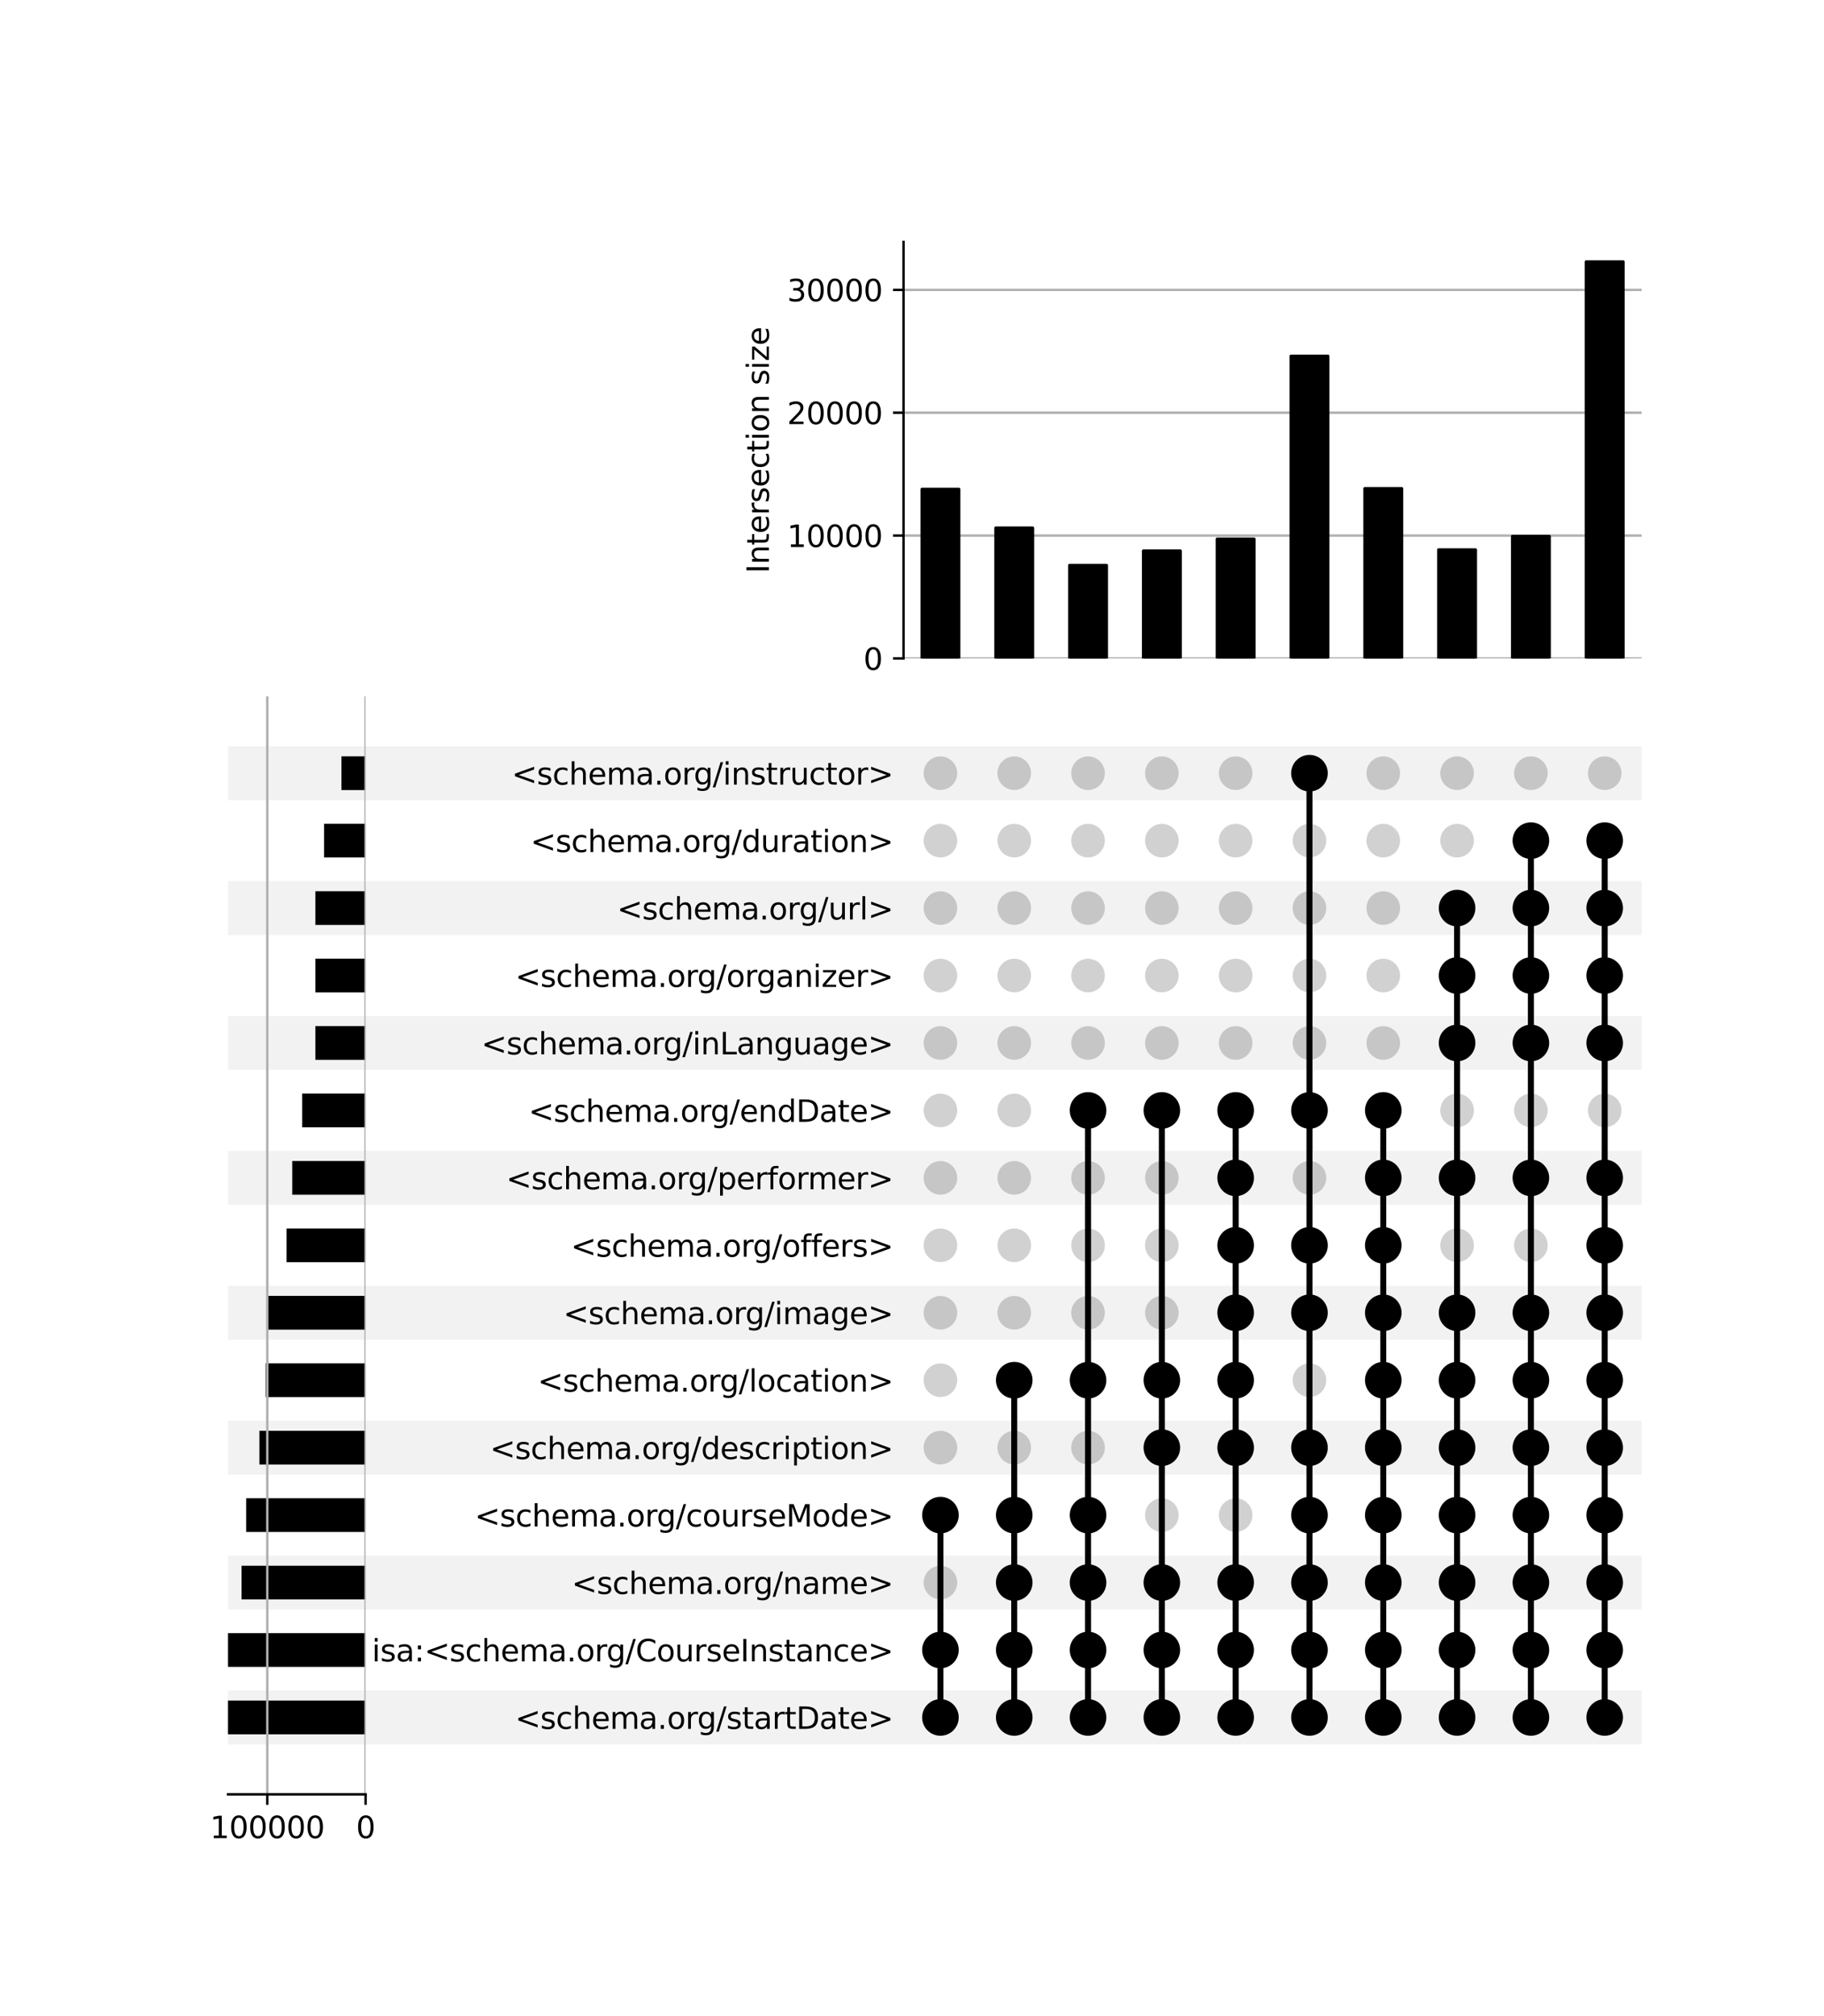 <?xml version="1.0" encoding="utf-8" standalone="no"?>
<!DOCTYPE svg PUBLIC "-//W3C//DTD SVG 1.1//EN"
  "http://www.w3.org/Graphics/SVG/1.1/DTD/svg11.dtd">
<svg xmlns:xlink="http://www.w3.org/1999/xlink" width="608pt" height="672pt" viewBox="0 0 608 672" xmlns="http://www.w3.org/2000/svg" version="1.1">
 <defs>
  <style type="text/css">*{stroke-linejoin: round; stroke-linecap: butt}</style>
 </defs>
 <g id="figure_1">
  <g id="patch_1">
   <path d="M 0 672 
L 608 672 
L 608 0 
L 0 0 
z
" style="fill: #ffffff"/>
  </g>
  <g id="axes_1">
   <g id="patch_2">
    <path d="M 76 581.444 
L 547.2 581.444 
L 547.2 563.459 
L 76 563.459 
z
" clip-path="url(#pcd19668b45)" style="fill-opacity: 0.051"/>
   </g>
   <g id="patch_3">
    <path d="M 76 536.481 
L 547.2 536.481 
L 547.2 518.497 
L 76 518.497 
z
" clip-path="url(#pcd19668b45)" style="fill-opacity: 0.051"/>
   </g>
   <g id="patch_4">
    <path d="M 76 491.519 
L 547.2 491.519 
L 547.2 473.534 
L 76 473.534 
z
" clip-path="url(#pcd19668b45)" style="fill-opacity: 0.051"/>
   </g>
   <g id="patch_5">
    <path d="M 76 446.557 
L 547.2 446.557 
L 547.2 428.572 
L 76 428.572 
z
" clip-path="url(#pcd19668b45)" style="fill-opacity: 0.051"/>
   </g>
   <g id="patch_6">
    <path d="M 76 401.594 
L 547.2 401.594 
L 547.2 383.609 
L 76 383.609 
z
" clip-path="url(#pcd19668b45)" style="fill-opacity: 0.051"/>
   </g>
   <g id="patch_7">
    <path d="M 76 356.632 
L 547.2 356.632 
L 547.2 338.647 
L 76 338.647 
z
" clip-path="url(#pcd19668b45)" style="fill-opacity: 0.051"/>
   </g>
   <g id="patch_8">
    <path d="M 76 311.669 
L 547.2 311.669 
L 547.2 293.684 
L 76 293.684 
z
" clip-path="url(#pcd19668b45)" style="fill-opacity: 0.051"/>
   </g>
   <g id="patch_9">
    <path d="M 76 266.707 
L 547.2 266.707 
L 547.2 248.722 
L 76 248.722 
z
" clip-path="url(#pcd19668b45)" style="fill-opacity: 0.051"/>
   </g>
   <g id="matplotlib.axis_1"/>
   <g id="matplotlib.axis_2">
    <g id="ytick_1"/>
    <g id="ytick_2"/>
    <g id="ytick_3"/>
    <g id="ytick_4"/>
    <g id="ytick_5"/>
    <g id="ytick_6"/>
    <g id="ytick_7"/>
    <g id="ytick_8"/>
    <g id="ytick_9"/>
    <g id="ytick_10"/>
    <g id="ytick_11"/>
    <g id="ytick_12"/>
    <g id="ytick_13"/>
    <g id="ytick_14"/>
    <g id="ytick_15"/>
   </g>
  </g>
  <g id="axes_2">
   <g id="matplotlib.axis_3">
    <g id="ytick_16">
     <g id="line2d_1"/>
     <g id="text_1">
      <!-- &lt;schema.org/startDate&gt; -->
      <g transform="translate(171.708 576.251) scale(0.1 -0.1)">
       <defs>
        <path id="DejaVuSans-3c" d="M 4684 3150 
L 1459 2003 
L 4684 863 
L 4684 294 
L 678 1747 
L 678 2266 
L 4684 3719 
L 4684 3150 
z
" transform="scale(0.016)"/>
        <path id="DejaVuSans-73" d="M 2834 3397 
L 2834 2853 
Q 2591 2978 2328 3040 
Q 2066 3103 1784 3103 
Q 1356 3103 1142 2972 
Q 928 2841 928 2578 
Q 928 2378 1081 2264 
Q 1234 2150 1697 2047 
L 1894 2003 
Q 2506 1872 2764 1633 
Q 3022 1394 3022 966 
Q 3022 478 2636 193 
Q 2250 -91 1575 -91 
Q 1294 -91 989 -36 
Q 684 19 347 128 
L 347 722 
Q 666 556 975 473 
Q 1284 391 1588 391 
Q 1994 391 2212 530 
Q 2431 669 2431 922 
Q 2431 1156 2273 1281 
Q 2116 1406 1581 1522 
L 1381 1569 
Q 847 1681 609 1914 
Q 372 2147 372 2553 
Q 372 3047 722 3315 
Q 1072 3584 1716 3584 
Q 2034 3584 2315 3537 
Q 2597 3491 2834 3397 
z
" transform="scale(0.016)"/>
        <path id="DejaVuSans-63" d="M 3122 3366 
L 3122 2828 
Q 2878 2963 2633 3030 
Q 2388 3097 2138 3097 
Q 1578 3097 1268 2742 
Q 959 2388 959 1747 
Q 959 1106 1268 751 
Q 1578 397 2138 397 
Q 2388 397 2633 464 
Q 2878 531 3122 666 
L 3122 134 
Q 2881 22 2623 -34 
Q 2366 -91 2075 -91 
Q 1284 -91 818 406 
Q 353 903 353 1747 
Q 353 2603 823 3093 
Q 1294 3584 2113 3584 
Q 2378 3584 2631 3529 
Q 2884 3475 3122 3366 
z
" transform="scale(0.016)"/>
        <path id="DejaVuSans-68" d="M 3513 2113 
L 3513 0 
L 2938 0 
L 2938 2094 
Q 2938 2591 2744 2837 
Q 2550 3084 2163 3084 
Q 1697 3084 1428 2787 
Q 1159 2491 1159 1978 
L 1159 0 
L 581 0 
L 581 4863 
L 1159 4863 
L 1159 2956 
Q 1366 3272 1645 3428 
Q 1925 3584 2291 3584 
Q 2894 3584 3203 3211 
Q 3513 2838 3513 2113 
z
" transform="scale(0.016)"/>
        <path id="DejaVuSans-65" d="M 3597 1894 
L 3597 1613 
L 953 1613 
Q 991 1019 1311 708 
Q 1631 397 2203 397 
Q 2534 397 2845 478 
Q 3156 559 3463 722 
L 3463 178 
Q 3153 47 2828 -22 
Q 2503 -91 2169 -91 
Q 1331 -91 842 396 
Q 353 884 353 1716 
Q 353 2575 817 3079 
Q 1281 3584 2069 3584 
Q 2775 3584 3186 3129 
Q 3597 2675 3597 1894 
z
M 3022 2063 
Q 3016 2534 2758 2815 
Q 2500 3097 2075 3097 
Q 1594 3097 1305 2825 
Q 1016 2553 972 2059 
L 3022 2063 
z
" transform="scale(0.016)"/>
        <path id="DejaVuSans-6d" d="M 3328 2828 
Q 3544 3216 3844 3400 
Q 4144 3584 4550 3584 
Q 5097 3584 5394 3201 
Q 5691 2819 5691 2113 
L 5691 0 
L 5113 0 
L 5113 2094 
Q 5113 2597 4934 2840 
Q 4756 3084 4391 3084 
Q 3944 3084 3684 2787 
Q 3425 2491 3425 1978 
L 3425 0 
L 2847 0 
L 2847 2094 
Q 2847 2600 2669 2842 
Q 2491 3084 2119 3084 
Q 1678 3084 1418 2786 
Q 1159 2488 1159 1978 
L 1159 0 
L 581 0 
L 581 3500 
L 1159 3500 
L 1159 2956 
Q 1356 3278 1631 3431 
Q 1906 3584 2284 3584 
Q 2666 3584 2933 3390 
Q 3200 3197 3328 2828 
z
" transform="scale(0.016)"/>
        <path id="DejaVuSans-61" d="M 2194 1759 
Q 1497 1759 1228 1600 
Q 959 1441 959 1056 
Q 959 750 1161 570 
Q 1363 391 1709 391 
Q 2188 391 2477 730 
Q 2766 1069 2766 1631 
L 2766 1759 
L 2194 1759 
z
M 3341 1997 
L 3341 0 
L 2766 0 
L 2766 531 
Q 2569 213 2275 61 
Q 1981 -91 1556 -91 
Q 1019 -91 701 211 
Q 384 513 384 1019 
Q 384 1609 779 1909 
Q 1175 2209 1959 2209 
L 2766 2209 
L 2766 2266 
Q 2766 2663 2505 2880 
Q 2244 3097 1772 3097 
Q 1472 3097 1187 3025 
Q 903 2953 641 2809 
L 641 3341 
Q 956 3463 1253 3523 
Q 1550 3584 1831 3584 
Q 2591 3584 2966 3190 
Q 3341 2797 3341 1997 
z
" transform="scale(0.016)"/>
        <path id="DejaVuSans-2e" d="M 684 794 
L 1344 794 
L 1344 0 
L 684 0 
L 684 794 
z
" transform="scale(0.016)"/>
        <path id="DejaVuSans-6f" d="M 1959 3097 
Q 1497 3097 1228 2736 
Q 959 2375 959 1747 
Q 959 1119 1226 758 
Q 1494 397 1959 397 
Q 2419 397 2687 759 
Q 2956 1122 2956 1747 
Q 2956 2369 2687 2733 
Q 2419 3097 1959 3097 
z
M 1959 3584 
Q 2709 3584 3137 3096 
Q 3566 2609 3566 1747 
Q 3566 888 3137 398 
Q 2709 -91 1959 -91 
Q 1206 -91 779 398 
Q 353 888 353 1747 
Q 353 2609 779 3096 
Q 1206 3584 1959 3584 
z
" transform="scale(0.016)"/>
        <path id="DejaVuSans-72" d="M 2631 2963 
Q 2534 3019 2420 3045 
Q 2306 3072 2169 3072 
Q 1681 3072 1420 2755 
Q 1159 2438 1159 1844 
L 1159 0 
L 581 0 
L 581 3500 
L 1159 3500 
L 1159 2956 
Q 1341 3275 1631 3429 
Q 1922 3584 2338 3584 
Q 2397 3584 2469 3576 
Q 2541 3569 2628 3553 
L 2631 2963 
z
" transform="scale(0.016)"/>
        <path id="DejaVuSans-67" d="M 2906 1791 
Q 2906 2416 2648 2759 
Q 2391 3103 1925 3103 
Q 1463 3103 1205 2759 
Q 947 2416 947 1791 
Q 947 1169 1205 825 
Q 1463 481 1925 481 
Q 2391 481 2648 825 
Q 2906 1169 2906 1791 
z
M 3481 434 
Q 3481 -459 3084 -895 
Q 2688 -1331 1869 -1331 
Q 1566 -1331 1297 -1286 
Q 1028 -1241 775 -1147 
L 775 -588 
Q 1028 -725 1275 -790 
Q 1522 -856 1778 -856 
Q 2344 -856 2625 -561 
Q 2906 -266 2906 331 
L 2906 616 
Q 2728 306 2450 153 
Q 2172 0 1784 0 
Q 1141 0 747 490 
Q 353 981 353 1791 
Q 353 2603 747 3093 
Q 1141 3584 1784 3584 
Q 2172 3584 2450 3431 
Q 2728 3278 2906 2969 
L 2906 3500 
L 3481 3500 
L 3481 434 
z
" transform="scale(0.016)"/>
        <path id="DejaVuSans-2f" d="M 1625 4666 
L 2156 4666 
L 531 -594 
L 0 -594 
L 1625 4666 
z
" transform="scale(0.016)"/>
        <path id="DejaVuSans-74" d="M 1172 4494 
L 1172 3500 
L 2356 3500 
L 2356 3053 
L 1172 3053 
L 1172 1153 
Q 1172 725 1289 603 
Q 1406 481 1766 481 
L 2356 481 
L 2356 0 
L 1766 0 
Q 1100 0 847 248 
Q 594 497 594 1153 
L 594 3053 
L 172 3053 
L 172 3500 
L 594 3500 
L 594 4494 
L 1172 4494 
z
" transform="scale(0.016)"/>
        <path id="DejaVuSans-44" d="M 1259 4147 
L 1259 519 
L 2022 519 
Q 2988 519 3436 956 
Q 3884 1394 3884 2338 
Q 3884 3275 3436 3711 
Q 2988 4147 2022 4147 
L 1259 4147 
z
M 628 4666 
L 1925 4666 
Q 3281 4666 3915 4102 
Q 4550 3538 4550 2338 
Q 4550 1131 3912 565 
Q 3275 0 1925 0 
L 628 0 
L 628 4666 
z
" transform="scale(0.016)"/>
        <path id="DejaVuSans-3e" d="M 678 3150 
L 678 3719 
L 4684 2266 
L 4684 1747 
L 678 294 
L 678 863 
L 3897 2003 
L 678 3150 
z
" transform="scale(0.016)"/>
       </defs>
       <use xlink:href="#DejaVuSans-3c"/>
       <use xlink:href="#DejaVuSans-73" x="83.789"/>
       <use xlink:href="#DejaVuSans-63" x="135.889"/>
       <use xlink:href="#DejaVuSans-68" x="190.869"/>
       <use xlink:href="#DejaVuSans-65" x="254.248"/>
       <use xlink:href="#DejaVuSans-6d" x="315.771"/>
       <use xlink:href="#DejaVuSans-61" x="413.184"/>
       <use xlink:href="#DejaVuSans-2e" x="474.463"/>
       <use xlink:href="#DejaVuSans-6f" x="506.25"/>
       <use xlink:href="#DejaVuSans-72" x="567.432"/>
       <use xlink:href="#DejaVuSans-67" x="606.795"/>
       <use xlink:href="#DejaVuSans-2f" x="670.271"/>
       <use xlink:href="#DejaVuSans-73" x="703.963"/>
       <use xlink:href="#DejaVuSans-74" x="756.062"/>
       <use xlink:href="#DejaVuSans-61" x="795.271"/>
       <use xlink:href="#DejaVuSans-72" x="856.551"/>
       <use xlink:href="#DejaVuSans-74" x="897.664"/>
       <use xlink:href="#DejaVuSans-44" x="936.873"/>
       <use xlink:href="#DejaVuSans-61" x="1013.875"/>
       <use xlink:href="#DejaVuSans-74" x="1075.154"/>
       <use xlink:href="#DejaVuSans-65" x="1114.363"/>
       <use xlink:href="#DejaVuSans-3e" x="1175.887"/>
      </g>
     </g>
    </g>
    <g id="ytick_17">
     <g id="line2d_2"/>
     <g id="text_2">
      <!-- isa:&lt;schema.org/CourseInstance&gt; -->
      <g transform="translate(123.967 553.769) scale(0.1 -0.1)">
       <defs>
        <path id="DejaVuSans-69" d="M 603 3500 
L 1178 3500 
L 1178 0 
L 603 0 
L 603 3500 
z
M 603 4863 
L 1178 4863 
L 1178 4134 
L 603 4134 
L 603 4863 
z
" transform="scale(0.016)"/>
        <path id="DejaVuSans-3a" d="M 750 794 
L 1409 794 
L 1409 0 
L 750 0 
L 750 794 
z
M 750 3309 
L 1409 3309 
L 1409 2516 
L 750 2516 
L 750 3309 
z
" transform="scale(0.016)"/>
        <path id="DejaVuSans-43" d="M 4122 4306 
L 4122 3641 
Q 3803 3938 3442 4084 
Q 3081 4231 2675 4231 
Q 1875 4231 1450 3742 
Q 1025 3253 1025 2328 
Q 1025 1406 1450 917 
Q 1875 428 2675 428 
Q 3081 428 3442 575 
Q 3803 722 4122 1019 
L 4122 359 
Q 3791 134 3420 21 
Q 3050 -91 2638 -91 
Q 1578 -91 968 557 
Q 359 1206 359 2328 
Q 359 3453 968 4101 
Q 1578 4750 2638 4750 
Q 3056 4750 3426 4639 
Q 3797 4528 4122 4306 
z
" transform="scale(0.016)"/>
        <path id="DejaVuSans-75" d="M 544 1381 
L 544 3500 
L 1119 3500 
L 1119 1403 
Q 1119 906 1312 657 
Q 1506 409 1894 409 
Q 2359 409 2629 706 
Q 2900 1003 2900 1516 
L 2900 3500 
L 3475 3500 
L 3475 0 
L 2900 0 
L 2900 538 
Q 2691 219 2414 64 
Q 2138 -91 1772 -91 
Q 1169 -91 856 284 
Q 544 659 544 1381 
z
M 1991 3584 
L 1991 3584 
z
" transform="scale(0.016)"/>
        <path id="DejaVuSans-49" d="M 628 4666 
L 1259 4666 
L 1259 0 
L 628 0 
L 628 4666 
z
" transform="scale(0.016)"/>
        <path id="DejaVuSans-6e" d="M 3513 2113 
L 3513 0 
L 2938 0 
L 2938 2094 
Q 2938 2591 2744 2837 
Q 2550 3084 2163 3084 
Q 1697 3084 1428 2787 
Q 1159 2491 1159 1978 
L 1159 0 
L 581 0 
L 581 3500 
L 1159 3500 
L 1159 2956 
Q 1366 3272 1645 3428 
Q 1925 3584 2291 3584 
Q 2894 3584 3203 3211 
Q 3513 2838 3513 2113 
z
" transform="scale(0.016)"/>
       </defs>
       <use xlink:href="#DejaVuSans-69"/>
       <use xlink:href="#DejaVuSans-73" x="27.783"/>
       <use xlink:href="#DejaVuSans-61" x="79.883"/>
       <use xlink:href="#DejaVuSans-3a" x="141.162"/>
       <use xlink:href="#DejaVuSans-3c" x="174.854"/>
       <use xlink:href="#DejaVuSans-73" x="258.643"/>
       <use xlink:href="#DejaVuSans-63" x="310.742"/>
       <use xlink:href="#DejaVuSans-68" x="365.723"/>
       <use xlink:href="#DejaVuSans-65" x="429.102"/>
       <use xlink:href="#DejaVuSans-6d" x="490.625"/>
       <use xlink:href="#DejaVuSans-61" x="588.037"/>
       <use xlink:href="#DejaVuSans-2e" x="649.316"/>
       <use xlink:href="#DejaVuSans-6f" x="681.104"/>
       <use xlink:href="#DejaVuSans-72" x="742.285"/>
       <use xlink:href="#DejaVuSans-67" x="781.648"/>
       <use xlink:href="#DejaVuSans-2f" x="845.125"/>
       <use xlink:href="#DejaVuSans-43" x="878.816"/>
       <use xlink:href="#DejaVuSans-6f" x="948.641"/>
       <use xlink:href="#DejaVuSans-75" x="1009.822"/>
       <use xlink:href="#DejaVuSans-72" x="1073.201"/>
       <use xlink:href="#DejaVuSans-73" x="1114.314"/>
       <use xlink:href="#DejaVuSans-65" x="1166.414"/>
       <use xlink:href="#DejaVuSans-49" x="1227.938"/>
       <use xlink:href="#DejaVuSans-6e" x="1257.43"/>
       <use xlink:href="#DejaVuSans-73" x="1320.809"/>
       <use xlink:href="#DejaVuSans-74" x="1372.908"/>
       <use xlink:href="#DejaVuSans-61" x="1412.117"/>
       <use xlink:href="#DejaVuSans-6e" x="1473.396"/>
       <use xlink:href="#DejaVuSans-63" x="1536.775"/>
       <use xlink:href="#DejaVuSans-65" x="1591.756"/>
       <use xlink:href="#DejaVuSans-3e" x="1653.279"/>
      </g>
     </g>
    </g>
    <g id="ytick_18">
     <g id="line2d_3"/>
     <g id="text_3">
      <!-- &lt;schema.org/name&gt; -->
      <g transform="translate(190.539 531.288) scale(0.1 -0.1)">
       <use xlink:href="#DejaVuSans-3c"/>
       <use xlink:href="#DejaVuSans-73" x="83.789"/>
       <use xlink:href="#DejaVuSans-63" x="135.889"/>
       <use xlink:href="#DejaVuSans-68" x="190.869"/>
       <use xlink:href="#DejaVuSans-65" x="254.248"/>
       <use xlink:href="#DejaVuSans-6d" x="315.771"/>
       <use xlink:href="#DejaVuSans-61" x="413.184"/>
       <use xlink:href="#DejaVuSans-2e" x="474.463"/>
       <use xlink:href="#DejaVuSans-6f" x="506.25"/>
       <use xlink:href="#DejaVuSans-72" x="567.432"/>
       <use xlink:href="#DejaVuSans-67" x="606.795"/>
       <use xlink:href="#DejaVuSans-2f" x="670.271"/>
       <use xlink:href="#DejaVuSans-6e" x="703.963"/>
       <use xlink:href="#DejaVuSans-61" x="767.342"/>
       <use xlink:href="#DejaVuSans-6d" x="828.621"/>
       <use xlink:href="#DejaVuSans-65" x="926.033"/>
       <use xlink:href="#DejaVuSans-3e" x="987.557"/>
      </g>
     </g>
    </g>
    <g id="ytick_19">
     <g id="line2d_4"/>
     <g id="text_4">
      <!-- &lt;schema.org/courseMode&gt; -->
      <g transform="translate(158.222 508.807) scale(0.1 -0.1)">
       <defs>
        <path id="DejaVuSans-4d" d="M 628 4666 
L 1569 4666 
L 2759 1491 
L 3956 4666 
L 4897 4666 
L 4897 0 
L 4281 0 
L 4281 4097 
L 3078 897 
L 2444 897 
L 1241 4097 
L 1241 0 
L 628 0 
L 628 4666 
z
" transform="scale(0.016)"/>
        <path id="DejaVuSans-64" d="M 2906 2969 
L 2906 4863 
L 3481 4863 
L 3481 0 
L 2906 0 
L 2906 525 
Q 2725 213 2448 61 
Q 2172 -91 1784 -91 
Q 1150 -91 751 415 
Q 353 922 353 1747 
Q 353 2572 751 3078 
Q 1150 3584 1784 3584 
Q 2172 3584 2448 3432 
Q 2725 3281 2906 2969 
z
M 947 1747 
Q 947 1113 1208 752 
Q 1469 391 1925 391 
Q 2381 391 2643 752 
Q 2906 1113 2906 1747 
Q 2906 2381 2643 2742 
Q 2381 3103 1925 3103 
Q 1469 3103 1208 2742 
Q 947 2381 947 1747 
z
" transform="scale(0.016)"/>
       </defs>
       <use xlink:href="#DejaVuSans-3c"/>
       <use xlink:href="#DejaVuSans-73" x="83.789"/>
       <use xlink:href="#DejaVuSans-63" x="135.889"/>
       <use xlink:href="#DejaVuSans-68" x="190.869"/>
       <use xlink:href="#DejaVuSans-65" x="254.248"/>
       <use xlink:href="#DejaVuSans-6d" x="315.771"/>
       <use xlink:href="#DejaVuSans-61" x="413.184"/>
       <use xlink:href="#DejaVuSans-2e" x="474.463"/>
       <use xlink:href="#DejaVuSans-6f" x="506.25"/>
       <use xlink:href="#DejaVuSans-72" x="567.432"/>
       <use xlink:href="#DejaVuSans-67" x="606.795"/>
       <use xlink:href="#DejaVuSans-2f" x="670.271"/>
       <use xlink:href="#DejaVuSans-63" x="703.963"/>
       <use xlink:href="#DejaVuSans-6f" x="758.943"/>
       <use xlink:href="#DejaVuSans-75" x="820.125"/>
       <use xlink:href="#DejaVuSans-72" x="883.504"/>
       <use xlink:href="#DejaVuSans-73" x="924.617"/>
       <use xlink:href="#DejaVuSans-65" x="976.717"/>
       <use xlink:href="#DejaVuSans-4d" x="1038.24"/>
       <use xlink:href="#DejaVuSans-6f" x="1124.52"/>
       <use xlink:href="#DejaVuSans-64" x="1185.701"/>
       <use xlink:href="#DejaVuSans-65" x="1249.178"/>
       <use xlink:href="#DejaVuSans-3e" x="1310.701"/>
      </g>
     </g>
    </g>
    <g id="ytick_20">
     <g id="line2d_5"/>
     <g id="text_5">
      <!-- &lt;schema.org/description&gt; -->
      <g transform="translate(163.297 486.326) scale(0.1 -0.1)">
       <defs>
        <path id="DejaVuSans-70" d="M 1159 525 
L 1159 -1331 
L 581 -1331 
L 581 3500 
L 1159 3500 
L 1159 2969 
Q 1341 3281 1617 3432 
Q 1894 3584 2278 3584 
Q 2916 3584 3314 3078 
Q 3713 2572 3713 1747 
Q 3713 922 3314 415 
Q 2916 -91 2278 -91 
Q 1894 -91 1617 61 
Q 1341 213 1159 525 
z
M 3116 1747 
Q 3116 2381 2855 2742 
Q 2594 3103 2138 3103 
Q 1681 3103 1420 2742 
Q 1159 2381 1159 1747 
Q 1159 1113 1420 752 
Q 1681 391 2138 391 
Q 2594 391 2855 752 
Q 3116 1113 3116 1747 
z
" transform="scale(0.016)"/>
       </defs>
       <use xlink:href="#DejaVuSans-3c"/>
       <use xlink:href="#DejaVuSans-73" x="83.789"/>
       <use xlink:href="#DejaVuSans-63" x="135.889"/>
       <use xlink:href="#DejaVuSans-68" x="190.869"/>
       <use xlink:href="#DejaVuSans-65" x="254.248"/>
       <use xlink:href="#DejaVuSans-6d" x="315.771"/>
       <use xlink:href="#DejaVuSans-61" x="413.184"/>
       <use xlink:href="#DejaVuSans-2e" x="474.463"/>
       <use xlink:href="#DejaVuSans-6f" x="506.25"/>
       <use xlink:href="#DejaVuSans-72" x="567.432"/>
       <use xlink:href="#DejaVuSans-67" x="606.795"/>
       <use xlink:href="#DejaVuSans-2f" x="670.271"/>
       <use xlink:href="#DejaVuSans-64" x="703.963"/>
       <use xlink:href="#DejaVuSans-65" x="767.439"/>
       <use xlink:href="#DejaVuSans-73" x="828.963"/>
       <use xlink:href="#DejaVuSans-63" x="881.062"/>
       <use xlink:href="#DejaVuSans-72" x="936.043"/>
       <use xlink:href="#DejaVuSans-69" x="977.156"/>
       <use xlink:href="#DejaVuSans-70" x="1004.939"/>
       <use xlink:href="#DejaVuSans-74" x="1068.416"/>
       <use xlink:href="#DejaVuSans-69" x="1107.625"/>
       <use xlink:href="#DejaVuSans-6f" x="1135.408"/>
       <use xlink:href="#DejaVuSans-6e" x="1196.59"/>
       <use xlink:href="#DejaVuSans-3e" x="1259.969"/>
      </g>
     </g>
    </g>
    <g id="ytick_21">
     <g id="line2d_6"/>
     <g id="text_6">
      <!-- &lt;schema.org/location&gt; -->
      <g transform="translate(179.221 463.845) scale(0.1 -0.1)">
       <defs>
        <path id="DejaVuSans-6c" d="M 603 4863 
L 1178 4863 
L 1178 0 
L 603 0 
L 603 4863 
z
" transform="scale(0.016)"/>
       </defs>
       <use xlink:href="#DejaVuSans-3c"/>
       <use xlink:href="#DejaVuSans-73" x="83.789"/>
       <use xlink:href="#DejaVuSans-63" x="135.889"/>
       <use xlink:href="#DejaVuSans-68" x="190.869"/>
       <use xlink:href="#DejaVuSans-65" x="254.248"/>
       <use xlink:href="#DejaVuSans-6d" x="315.771"/>
       <use xlink:href="#DejaVuSans-61" x="413.184"/>
       <use xlink:href="#DejaVuSans-2e" x="474.463"/>
       <use xlink:href="#DejaVuSans-6f" x="506.25"/>
       <use xlink:href="#DejaVuSans-72" x="567.432"/>
       <use xlink:href="#DejaVuSans-67" x="606.795"/>
       <use xlink:href="#DejaVuSans-2f" x="670.271"/>
       <use xlink:href="#DejaVuSans-6c" x="703.963"/>
       <use xlink:href="#DejaVuSans-6f" x="731.746"/>
       <use xlink:href="#DejaVuSans-63" x="792.928"/>
       <use xlink:href="#DejaVuSans-61" x="847.908"/>
       <use xlink:href="#DejaVuSans-74" x="909.188"/>
       <use xlink:href="#DejaVuSans-69" x="948.396"/>
       <use xlink:href="#DejaVuSans-6f" x="976.18"/>
       <use xlink:href="#DejaVuSans-6e" x="1037.361"/>
       <use xlink:href="#DejaVuSans-3e" x="1100.74"/>
      </g>
     </g>
    </g>
    <g id="ytick_22">
     <g id="line2d_7"/>
     <g id="text_7">
      <!-- &lt;schema.org/image&gt; -->
      <g transform="translate(187.75 441.363) scale(0.1 -0.1)">
       <use xlink:href="#DejaVuSans-3c"/>
       <use xlink:href="#DejaVuSans-73" x="83.789"/>
       <use xlink:href="#DejaVuSans-63" x="135.889"/>
       <use xlink:href="#DejaVuSans-68" x="190.869"/>
       <use xlink:href="#DejaVuSans-65" x="254.248"/>
       <use xlink:href="#DejaVuSans-6d" x="315.771"/>
       <use xlink:href="#DejaVuSans-61" x="413.184"/>
       <use xlink:href="#DejaVuSans-2e" x="474.463"/>
       <use xlink:href="#DejaVuSans-6f" x="506.25"/>
       <use xlink:href="#DejaVuSans-72" x="567.432"/>
       <use xlink:href="#DejaVuSans-67" x="606.795"/>
       <use xlink:href="#DejaVuSans-2f" x="670.271"/>
       <use xlink:href="#DejaVuSans-69" x="703.963"/>
       <use xlink:href="#DejaVuSans-6d" x="731.746"/>
       <use xlink:href="#DejaVuSans-61" x="829.158"/>
       <use xlink:href="#DejaVuSans-67" x="890.438"/>
       <use xlink:href="#DejaVuSans-65" x="953.914"/>
       <use xlink:href="#DejaVuSans-3e" x="1015.438"/>
      </g>
     </g>
    </g>
    <g id="ytick_23">
     <g id="line2d_8"/>
     <g id="text_8">
      <!-- &lt;schema.org/offers&gt; -->
      <g transform="translate(190.266 418.882) scale(0.1 -0.1)">
       <defs>
        <path id="DejaVuSans-66" d="M 2375 4863 
L 2375 4384 
L 1825 4384 
Q 1516 4384 1395 4259 
Q 1275 4134 1275 3809 
L 1275 3500 
L 2222 3500 
L 2222 3053 
L 1275 3053 
L 1275 0 
L 697 0 
L 697 3053 
L 147 3053 
L 147 3500 
L 697 3500 
L 697 3744 
Q 697 4328 969 4595 
Q 1241 4863 1831 4863 
L 2375 4863 
z
" transform="scale(0.016)"/>
       </defs>
       <use xlink:href="#DejaVuSans-3c"/>
       <use xlink:href="#DejaVuSans-73" x="83.789"/>
       <use xlink:href="#DejaVuSans-63" x="135.889"/>
       <use xlink:href="#DejaVuSans-68" x="190.869"/>
       <use xlink:href="#DejaVuSans-65" x="254.248"/>
       <use xlink:href="#DejaVuSans-6d" x="315.771"/>
       <use xlink:href="#DejaVuSans-61" x="413.184"/>
       <use xlink:href="#DejaVuSans-2e" x="474.463"/>
       <use xlink:href="#DejaVuSans-6f" x="506.25"/>
       <use xlink:href="#DejaVuSans-72" x="567.432"/>
       <use xlink:href="#DejaVuSans-67" x="606.795"/>
       <use xlink:href="#DejaVuSans-2f" x="670.271"/>
       <use xlink:href="#DejaVuSans-6f" x="703.963"/>
       <use xlink:href="#DejaVuSans-66" x="765.145"/>
       <use xlink:href="#DejaVuSans-66" x="800.35"/>
       <use xlink:href="#DejaVuSans-65" x="835.555"/>
       <use xlink:href="#DejaVuSans-72" x="897.078"/>
       <use xlink:href="#DejaVuSans-73" x="938.191"/>
       <use xlink:href="#DejaVuSans-3e" x="990.291"/>
      </g>
     </g>
    </g>
    <g id="ytick_24">
     <g id="line2d_9"/>
     <g id="text_9">
      <!-- &lt;schema.org/performer&gt; -->
      <g transform="translate(168.706 396.401) scale(0.1 -0.1)">
       <use xlink:href="#DejaVuSans-3c"/>
       <use xlink:href="#DejaVuSans-73" x="83.789"/>
       <use xlink:href="#DejaVuSans-63" x="135.889"/>
       <use xlink:href="#DejaVuSans-68" x="190.869"/>
       <use xlink:href="#DejaVuSans-65" x="254.248"/>
       <use xlink:href="#DejaVuSans-6d" x="315.771"/>
       <use xlink:href="#DejaVuSans-61" x="413.184"/>
       <use xlink:href="#DejaVuSans-2e" x="474.463"/>
       <use xlink:href="#DejaVuSans-6f" x="506.25"/>
       <use xlink:href="#DejaVuSans-72" x="567.432"/>
       <use xlink:href="#DejaVuSans-67" x="606.795"/>
       <use xlink:href="#DejaVuSans-2f" x="670.271"/>
       <use xlink:href="#DejaVuSans-70" x="703.963"/>
       <use xlink:href="#DejaVuSans-65" x="767.439"/>
       <use xlink:href="#DejaVuSans-72" x="828.963"/>
       <use xlink:href="#DejaVuSans-66" x="870.076"/>
       <use xlink:href="#DejaVuSans-6f" x="905.281"/>
       <use xlink:href="#DejaVuSans-72" x="966.463"/>
       <use xlink:href="#DejaVuSans-6d" x="1005.826"/>
       <use xlink:href="#DejaVuSans-65" x="1103.238"/>
       <use xlink:href="#DejaVuSans-72" x="1164.762"/>
       <use xlink:href="#DejaVuSans-3e" x="1205.875"/>
      </g>
     </g>
    </g>
    <g id="ytick_25">
     <g id="line2d_10"/>
     <g id="text_10">
      <!-- &lt;schema.org/endDate&gt; -->
      <g transform="translate(176.158 373.92) scale(0.1 -0.1)">
       <use xlink:href="#DejaVuSans-3c"/>
       <use xlink:href="#DejaVuSans-73" x="83.789"/>
       <use xlink:href="#DejaVuSans-63" x="135.889"/>
       <use xlink:href="#DejaVuSans-68" x="190.869"/>
       <use xlink:href="#DejaVuSans-65" x="254.248"/>
       <use xlink:href="#DejaVuSans-6d" x="315.771"/>
       <use xlink:href="#DejaVuSans-61" x="413.184"/>
       <use xlink:href="#DejaVuSans-2e" x="474.463"/>
       <use xlink:href="#DejaVuSans-6f" x="506.25"/>
       <use xlink:href="#DejaVuSans-72" x="567.432"/>
       <use xlink:href="#DejaVuSans-67" x="606.795"/>
       <use xlink:href="#DejaVuSans-2f" x="670.271"/>
       <use xlink:href="#DejaVuSans-65" x="703.963"/>
       <use xlink:href="#DejaVuSans-6e" x="765.486"/>
       <use xlink:href="#DejaVuSans-64" x="828.865"/>
       <use xlink:href="#DejaVuSans-44" x="892.342"/>
       <use xlink:href="#DejaVuSans-61" x="969.344"/>
       <use xlink:href="#DejaVuSans-74" x="1030.623"/>
       <use xlink:href="#DejaVuSans-65" x="1069.832"/>
       <use xlink:href="#DejaVuSans-3e" x="1131.355"/>
      </g>
     </g>
    </g>
    <g id="ytick_26">
     <g id="line2d_11"/>
     <g id="text_11">
      <!-- &lt;schema.org/inLanguage&gt; -->
      <g transform="translate(160.43 351.439) scale(0.1 -0.1)">
       <defs>
        <path id="DejaVuSans-4c" d="M 628 4666 
L 1259 4666 
L 1259 531 
L 3531 531 
L 3531 0 
L 628 0 
L 628 4666 
z
" transform="scale(0.016)"/>
       </defs>
       <use xlink:href="#DejaVuSans-3c"/>
       <use xlink:href="#DejaVuSans-73" x="83.789"/>
       <use xlink:href="#DejaVuSans-63" x="135.889"/>
       <use xlink:href="#DejaVuSans-68" x="190.869"/>
       <use xlink:href="#DejaVuSans-65" x="254.248"/>
       <use xlink:href="#DejaVuSans-6d" x="315.771"/>
       <use xlink:href="#DejaVuSans-61" x="413.184"/>
       <use xlink:href="#DejaVuSans-2e" x="474.463"/>
       <use xlink:href="#DejaVuSans-6f" x="506.25"/>
       <use xlink:href="#DejaVuSans-72" x="567.432"/>
       <use xlink:href="#DejaVuSans-67" x="606.795"/>
       <use xlink:href="#DejaVuSans-2f" x="670.271"/>
       <use xlink:href="#DejaVuSans-69" x="703.963"/>
       <use xlink:href="#DejaVuSans-6e" x="731.746"/>
       <use xlink:href="#DejaVuSans-4c" x="795.125"/>
       <use xlink:href="#DejaVuSans-61" x="850.838"/>
       <use xlink:href="#DejaVuSans-6e" x="912.117"/>
       <use xlink:href="#DejaVuSans-67" x="975.496"/>
       <use xlink:href="#DejaVuSans-75" x="1038.973"/>
       <use xlink:href="#DejaVuSans-61" x="1102.352"/>
       <use xlink:href="#DejaVuSans-67" x="1163.631"/>
       <use xlink:href="#DejaVuSans-65" x="1227.107"/>
       <use xlink:href="#DejaVuSans-3e" x="1288.631"/>
      </g>
     </g>
    </g>
    <g id="ytick_27">
     <g id="line2d_12"/>
     <g id="text_12">
      <!-- &lt;schema.org/organizer&gt; -->
      <g transform="translate(171.739 328.957) scale(0.1 -0.1)">
       <defs>
        <path id="DejaVuSans-7a" d="M 353 3500 
L 3084 3500 
L 3084 2975 
L 922 459 
L 3084 459 
L 3084 0 
L 275 0 
L 275 525 
L 2438 3041 
L 353 3041 
L 353 3500 
z
" transform="scale(0.016)"/>
       </defs>
       <use xlink:href="#DejaVuSans-3c"/>
       <use xlink:href="#DejaVuSans-73" x="83.789"/>
       <use xlink:href="#DejaVuSans-63" x="135.889"/>
       <use xlink:href="#DejaVuSans-68" x="190.869"/>
       <use xlink:href="#DejaVuSans-65" x="254.248"/>
       <use xlink:href="#DejaVuSans-6d" x="315.771"/>
       <use xlink:href="#DejaVuSans-61" x="413.184"/>
       <use xlink:href="#DejaVuSans-2e" x="474.463"/>
       <use xlink:href="#DejaVuSans-6f" x="506.25"/>
       <use xlink:href="#DejaVuSans-72" x="567.432"/>
       <use xlink:href="#DejaVuSans-67" x="606.795"/>
       <use xlink:href="#DejaVuSans-2f" x="670.271"/>
       <use xlink:href="#DejaVuSans-6f" x="703.963"/>
       <use xlink:href="#DejaVuSans-72" x="765.145"/>
       <use xlink:href="#DejaVuSans-67" x="804.508"/>
       <use xlink:href="#DejaVuSans-61" x="867.984"/>
       <use xlink:href="#DejaVuSans-6e" x="929.264"/>
       <use xlink:href="#DejaVuSans-69" x="992.643"/>
       <use xlink:href="#DejaVuSans-7a" x="1020.426"/>
       <use xlink:href="#DejaVuSans-65" x="1072.916"/>
       <use xlink:href="#DejaVuSans-72" x="1134.439"/>
       <use xlink:href="#DejaVuSans-3e" x="1175.553"/>
      </g>
     </g>
    </g>
    <g id="ytick_28">
     <g id="line2d_13"/>
     <g id="text_13">
      <!-- &lt;schema.org/url&gt; -->
      <g transform="translate(205.672 306.476) scale(0.1 -0.1)">
       <use xlink:href="#DejaVuSans-3c"/>
       <use xlink:href="#DejaVuSans-73" x="83.789"/>
       <use xlink:href="#DejaVuSans-63" x="135.889"/>
       <use xlink:href="#DejaVuSans-68" x="190.869"/>
       <use xlink:href="#DejaVuSans-65" x="254.248"/>
       <use xlink:href="#DejaVuSans-6d" x="315.771"/>
       <use xlink:href="#DejaVuSans-61" x="413.184"/>
       <use xlink:href="#DejaVuSans-2e" x="474.463"/>
       <use xlink:href="#DejaVuSans-6f" x="506.25"/>
       <use xlink:href="#DejaVuSans-72" x="567.432"/>
       <use xlink:href="#DejaVuSans-67" x="606.795"/>
       <use xlink:href="#DejaVuSans-2f" x="670.271"/>
       <use xlink:href="#DejaVuSans-75" x="703.963"/>
       <use xlink:href="#DejaVuSans-72" x="767.342"/>
       <use xlink:href="#DejaVuSans-6c" x="808.455"/>
       <use xlink:href="#DejaVuSans-3e" x="836.238"/>
      </g>
     </g>
    </g>
    <g id="ytick_29">
     <g id="line2d_14"/>
     <g id="text_14">
      <!-- &lt;schema.org/duration&gt; -->
      <g transform="translate(176.819 283.995) scale(0.1 -0.1)">
       <use xlink:href="#DejaVuSans-3c"/>
       <use xlink:href="#DejaVuSans-73" x="83.789"/>
       <use xlink:href="#DejaVuSans-63" x="135.889"/>
       <use xlink:href="#DejaVuSans-68" x="190.869"/>
       <use xlink:href="#DejaVuSans-65" x="254.248"/>
       <use xlink:href="#DejaVuSans-6d" x="315.771"/>
       <use xlink:href="#DejaVuSans-61" x="413.184"/>
       <use xlink:href="#DejaVuSans-2e" x="474.463"/>
       <use xlink:href="#DejaVuSans-6f" x="506.25"/>
       <use xlink:href="#DejaVuSans-72" x="567.432"/>
       <use xlink:href="#DejaVuSans-67" x="606.795"/>
       <use xlink:href="#DejaVuSans-2f" x="670.271"/>
       <use xlink:href="#DejaVuSans-64" x="703.963"/>
       <use xlink:href="#DejaVuSans-75" x="767.439"/>
       <use xlink:href="#DejaVuSans-72" x="830.818"/>
       <use xlink:href="#DejaVuSans-61" x="871.932"/>
       <use xlink:href="#DejaVuSans-74" x="933.211"/>
       <use xlink:href="#DejaVuSans-69" x="972.42"/>
       <use xlink:href="#DejaVuSans-6f" x="1000.203"/>
       <use xlink:href="#DejaVuSans-6e" x="1061.385"/>
       <use xlink:href="#DejaVuSans-3e" x="1124.764"/>
      </g>
     </g>
    </g>
    <g id="ytick_30">
     <g id="line2d_15"/>
     <g id="text_15">
      <!-- &lt;schema.org/instructor&gt; -->
      <g transform="translate(170.556 261.514) scale(0.1 -0.1)">
       <use xlink:href="#DejaVuSans-3c"/>
       <use xlink:href="#DejaVuSans-73" x="83.789"/>
       <use xlink:href="#DejaVuSans-63" x="135.889"/>
       <use xlink:href="#DejaVuSans-68" x="190.869"/>
       <use xlink:href="#DejaVuSans-65" x="254.248"/>
       <use xlink:href="#DejaVuSans-6d" x="315.771"/>
       <use xlink:href="#DejaVuSans-61" x="413.184"/>
       <use xlink:href="#DejaVuSans-2e" x="474.463"/>
       <use xlink:href="#DejaVuSans-6f" x="506.25"/>
       <use xlink:href="#DejaVuSans-72" x="567.432"/>
       <use xlink:href="#DejaVuSans-67" x="606.795"/>
       <use xlink:href="#DejaVuSans-2f" x="670.271"/>
       <use xlink:href="#DejaVuSans-69" x="703.963"/>
       <use xlink:href="#DejaVuSans-6e" x="731.746"/>
       <use xlink:href="#DejaVuSans-73" x="795.125"/>
       <use xlink:href="#DejaVuSans-74" x="847.225"/>
       <use xlink:href="#DejaVuSans-72" x="886.434"/>
       <use xlink:href="#DejaVuSans-75" x="927.547"/>
       <use xlink:href="#DejaVuSans-63" x="990.926"/>
       <use xlink:href="#DejaVuSans-74" x="1045.906"/>
       <use xlink:href="#DejaVuSans-6f" x="1085.115"/>
       <use xlink:href="#DejaVuSans-72" x="1146.297"/>
       <use xlink:href="#DejaVuSans-3e" x="1187.41"/>
      </g>
     </g>
    </g>
   </g>
   <g id="LineCollection_1">
    <path d="M 313.476 572.451 
L 313.476 505.008 
" clip-path="url(#pbb3ee90659)" style="fill: none; stroke: #000000; stroke-width: 2"/>
    <path d="M 338.079 572.451 
L 338.079 460.045 
" clip-path="url(#pbb3ee90659)" style="fill: none; stroke: #000000; stroke-width: 2"/>
    <path d="M 362.681 572.451 
L 362.681 370.121 
" clip-path="url(#pbb3ee90659)" style="fill: none; stroke: #000000; stroke-width: 2"/>
    <path d="M 387.284 572.451 
L 387.284 370.121 
" clip-path="url(#pbb3ee90659)" style="fill: none; stroke: #000000; stroke-width: 2"/>
    <path d="M 411.886 572.451 
L 411.886 370.121 
" clip-path="url(#pbb3ee90659)" style="fill: none; stroke: #000000; stroke-width: 2"/>
    <path d="M 436.489 572.451 
L 436.489 257.714 
" clip-path="url(#pbb3ee90659)" style="fill: none; stroke: #000000; stroke-width: 2"/>
    <path d="M 461.091 572.451 
L 461.091 370.121 
" clip-path="url(#pbb3ee90659)" style="fill: none; stroke: #000000; stroke-width: 2"/>
    <path d="M 485.694 572.451 
L 485.694 302.677 
" clip-path="url(#pbb3ee90659)" style="fill: none; stroke: #000000; stroke-width: 2"/>
    <path d="M 510.296 572.451 
L 510.296 280.196 
" clip-path="url(#pbb3ee90659)" style="fill: none; stroke: #000000; stroke-width: 2"/>
    <path d="M 534.899 572.451 
L 534.899 280.196 
" clip-path="url(#pbb3ee90659)" style="fill: none; stroke: #000000; stroke-width: 2"/>
   </g>
   <g id="PathCollection_1">
    <defs>
     <path id="C0_0_b43e84e179" d="M 0 5.6 
C 1.485 5.6 2.91 5.01 3.96 3.96 
C 5.01 2.91 5.6 1.485 5.6 -0 
C 5.6 -1.485 5.01 -2.91 3.96 -3.96 
C 2.91 -5.01 1.485 -5.6 0 -5.6 
C -1.485 -5.6 -2.91 -5.01 -3.96 -3.96 
C -5.01 -2.91 -5.6 -1.485 -5.6 0 
C -5.6 1.485 -5.01 2.91 -3.96 3.96 
C -2.91 5.01 -1.485 5.6 0 5.6 
z
"/>
    </defs>
    <g clip-path="url(#pbb3ee90659)">
     <use xlink:href="#C0_0_b43e84e179" x="313.476" y="572.451" style="stroke: #000000"/>
    </g>
    <g clip-path="url(#pbb3ee90659)">
     <use xlink:href="#C0_0_b43e84e179" x="313.476" y="549.97" style="stroke: #000000"/>
    </g>
    <g clip-path="url(#pbb3ee90659)">
     <use xlink:href="#C0_0_b43e84e179" x="313.476" y="527.489" style="fill-opacity: 0.18"/>
    </g>
    <g clip-path="url(#pbb3ee90659)">
     <use xlink:href="#C0_0_b43e84e179" x="313.476" y="505.008" style="stroke: #000000"/>
    </g>
    <g clip-path="url(#pbb3ee90659)">
     <use xlink:href="#C0_0_b43e84e179" x="313.476" y="482.527" style="fill-opacity: 0.18"/>
    </g>
    <g clip-path="url(#pbb3ee90659)">
     <use xlink:href="#C0_0_b43e84e179" x="313.476" y="460.045" style="fill-opacity: 0.18"/>
    </g>
    <g clip-path="url(#pbb3ee90659)">
     <use xlink:href="#C0_0_b43e84e179" x="313.476" y="437.564" style="fill-opacity: 0.18"/>
    </g>
    <g clip-path="url(#pbb3ee90659)">
     <use xlink:href="#C0_0_b43e84e179" x="313.476" y="415.083" style="fill-opacity: 0.18"/>
    </g>
    <g clip-path="url(#pbb3ee90659)">
     <use xlink:href="#C0_0_b43e84e179" x="313.476" y="392.602" style="fill-opacity: 0.18"/>
    </g>
    <g clip-path="url(#pbb3ee90659)">
     <use xlink:href="#C0_0_b43e84e179" x="313.476" y="370.121" style="fill-opacity: 0.18"/>
    </g>
    <g clip-path="url(#pbb3ee90659)">
     <use xlink:href="#C0_0_b43e84e179" x="313.476" y="347.639" style="fill-opacity: 0.18"/>
    </g>
    <g clip-path="url(#pbb3ee90659)">
     <use xlink:href="#C0_0_b43e84e179" x="313.476" y="325.158" style="fill-opacity: 0.18"/>
    </g>
    <g clip-path="url(#pbb3ee90659)">
     <use xlink:href="#C0_0_b43e84e179" x="313.476" y="302.677" style="fill-opacity: 0.18"/>
    </g>
    <g clip-path="url(#pbb3ee90659)">
     <use xlink:href="#C0_0_b43e84e179" x="313.476" y="280.196" style="fill-opacity: 0.18"/>
    </g>
    <g clip-path="url(#pbb3ee90659)">
     <use xlink:href="#C0_0_b43e84e179" x="313.476" y="257.714" style="fill-opacity: 0.18"/>
    </g>
    <g clip-path="url(#pbb3ee90659)">
     <use xlink:href="#C0_0_b43e84e179" x="338.079" y="572.451" style="stroke: #000000"/>
    </g>
    <g clip-path="url(#pbb3ee90659)">
     <use xlink:href="#C0_0_b43e84e179" x="338.079" y="549.97" style="stroke: #000000"/>
    </g>
    <g clip-path="url(#pbb3ee90659)">
     <use xlink:href="#C0_0_b43e84e179" x="338.079" y="527.489" style="stroke: #000000"/>
    </g>
    <g clip-path="url(#pbb3ee90659)">
     <use xlink:href="#C0_0_b43e84e179" x="338.079" y="505.008" style="stroke: #000000"/>
    </g>
    <g clip-path="url(#pbb3ee90659)">
     <use xlink:href="#C0_0_b43e84e179" x="338.079" y="482.527" style="fill-opacity: 0.18"/>
    </g>
    <g clip-path="url(#pbb3ee90659)">
     <use xlink:href="#C0_0_b43e84e179" x="338.079" y="460.045" style="stroke: #000000"/>
    </g>
    <g clip-path="url(#pbb3ee90659)">
     <use xlink:href="#C0_0_b43e84e179" x="338.079" y="437.564" style="fill-opacity: 0.18"/>
    </g>
    <g clip-path="url(#pbb3ee90659)">
     <use xlink:href="#C0_0_b43e84e179" x="338.079" y="415.083" style="fill-opacity: 0.18"/>
    </g>
    <g clip-path="url(#pbb3ee90659)">
     <use xlink:href="#C0_0_b43e84e179" x="338.079" y="392.602" style="fill-opacity: 0.18"/>
    </g>
    <g clip-path="url(#pbb3ee90659)">
     <use xlink:href="#C0_0_b43e84e179" x="338.079" y="370.121" style="fill-opacity: 0.18"/>
    </g>
    <g clip-path="url(#pbb3ee90659)">
     <use xlink:href="#C0_0_b43e84e179" x="338.079" y="347.639" style="fill-opacity: 0.18"/>
    </g>
    <g clip-path="url(#pbb3ee90659)">
     <use xlink:href="#C0_0_b43e84e179" x="338.079" y="325.158" style="fill-opacity: 0.18"/>
    </g>
    <g clip-path="url(#pbb3ee90659)">
     <use xlink:href="#C0_0_b43e84e179" x="338.079" y="302.677" style="fill-opacity: 0.18"/>
    </g>
    <g clip-path="url(#pbb3ee90659)">
     <use xlink:href="#C0_0_b43e84e179" x="338.079" y="280.196" style="fill-opacity: 0.18"/>
    </g>
    <g clip-path="url(#pbb3ee90659)">
     <use xlink:href="#C0_0_b43e84e179" x="338.079" y="257.714" style="fill-opacity: 0.18"/>
    </g>
    <g clip-path="url(#pbb3ee90659)">
     <use xlink:href="#C0_0_b43e84e179" x="362.681" y="572.451" style="stroke: #000000"/>
    </g>
    <g clip-path="url(#pbb3ee90659)">
     <use xlink:href="#C0_0_b43e84e179" x="362.681" y="549.97" style="stroke: #000000"/>
    </g>
    <g clip-path="url(#pbb3ee90659)">
     <use xlink:href="#C0_0_b43e84e179" x="362.681" y="527.489" style="stroke: #000000"/>
    </g>
    <g clip-path="url(#pbb3ee90659)">
     <use xlink:href="#C0_0_b43e84e179" x="362.681" y="505.008" style="stroke: #000000"/>
    </g>
    <g clip-path="url(#pbb3ee90659)">
     <use xlink:href="#C0_0_b43e84e179" x="362.681" y="482.527" style="fill-opacity: 0.18"/>
    </g>
    <g clip-path="url(#pbb3ee90659)">
     <use xlink:href="#C0_0_b43e84e179" x="362.681" y="460.045" style="stroke: #000000"/>
    </g>
    <g clip-path="url(#pbb3ee90659)">
     <use xlink:href="#C0_0_b43e84e179" x="362.681" y="437.564" style="fill-opacity: 0.18"/>
    </g>
    <g clip-path="url(#pbb3ee90659)">
     <use xlink:href="#C0_0_b43e84e179" x="362.681" y="415.083" style="fill-opacity: 0.18"/>
    </g>
    <g clip-path="url(#pbb3ee90659)">
     <use xlink:href="#C0_0_b43e84e179" x="362.681" y="392.602" style="fill-opacity: 0.18"/>
    </g>
    <g clip-path="url(#pbb3ee90659)">
     <use xlink:href="#C0_0_b43e84e179" x="362.681" y="370.121" style="stroke: #000000"/>
    </g>
    <g clip-path="url(#pbb3ee90659)">
     <use xlink:href="#C0_0_b43e84e179" x="362.681" y="347.639" style="fill-opacity: 0.18"/>
    </g>
    <g clip-path="url(#pbb3ee90659)">
     <use xlink:href="#C0_0_b43e84e179" x="362.681" y="325.158" style="fill-opacity: 0.18"/>
    </g>
    <g clip-path="url(#pbb3ee90659)">
     <use xlink:href="#C0_0_b43e84e179" x="362.681" y="302.677" style="fill-opacity: 0.18"/>
    </g>
    <g clip-path="url(#pbb3ee90659)">
     <use xlink:href="#C0_0_b43e84e179" x="362.681" y="280.196" style="fill-opacity: 0.18"/>
    </g>
    <g clip-path="url(#pbb3ee90659)">
     <use xlink:href="#C0_0_b43e84e179" x="362.681" y="257.714" style="fill-opacity: 0.18"/>
    </g>
    <g clip-path="url(#pbb3ee90659)">
     <use xlink:href="#C0_0_b43e84e179" x="387.284" y="572.451" style="stroke: #000000"/>
    </g>
    <g clip-path="url(#pbb3ee90659)">
     <use xlink:href="#C0_0_b43e84e179" x="387.284" y="549.97" style="stroke: #000000"/>
    </g>
    <g clip-path="url(#pbb3ee90659)">
     <use xlink:href="#C0_0_b43e84e179" x="387.284" y="527.489" style="stroke: #000000"/>
    </g>
    <g clip-path="url(#pbb3ee90659)">
     <use xlink:href="#C0_0_b43e84e179" x="387.284" y="505.008" style="fill-opacity: 0.18"/>
    </g>
    <g clip-path="url(#pbb3ee90659)">
     <use xlink:href="#C0_0_b43e84e179" x="387.284" y="482.527" style="stroke: #000000"/>
    </g>
    <g clip-path="url(#pbb3ee90659)">
     <use xlink:href="#C0_0_b43e84e179" x="387.284" y="460.045" style="stroke: #000000"/>
    </g>
    <g clip-path="url(#pbb3ee90659)">
     <use xlink:href="#C0_0_b43e84e179" x="387.284" y="437.564" style="fill-opacity: 0.18"/>
    </g>
    <g clip-path="url(#pbb3ee90659)">
     <use xlink:href="#C0_0_b43e84e179" x="387.284" y="415.083" style="fill-opacity: 0.18"/>
    </g>
    <g clip-path="url(#pbb3ee90659)">
     <use xlink:href="#C0_0_b43e84e179" x="387.284" y="392.602" style="fill-opacity: 0.18"/>
    </g>
    <g clip-path="url(#pbb3ee90659)">
     <use xlink:href="#C0_0_b43e84e179" x="387.284" y="370.121" style="stroke: #000000"/>
    </g>
    <g clip-path="url(#pbb3ee90659)">
     <use xlink:href="#C0_0_b43e84e179" x="387.284" y="347.639" style="fill-opacity: 0.18"/>
    </g>
    <g clip-path="url(#pbb3ee90659)">
     <use xlink:href="#C0_0_b43e84e179" x="387.284" y="325.158" style="fill-opacity: 0.18"/>
    </g>
    <g clip-path="url(#pbb3ee90659)">
     <use xlink:href="#C0_0_b43e84e179" x="387.284" y="302.677" style="fill-opacity: 0.18"/>
    </g>
    <g clip-path="url(#pbb3ee90659)">
     <use xlink:href="#C0_0_b43e84e179" x="387.284" y="280.196" style="fill-opacity: 0.18"/>
    </g>
    <g clip-path="url(#pbb3ee90659)">
     <use xlink:href="#C0_0_b43e84e179" x="387.284" y="257.714" style="fill-opacity: 0.18"/>
    </g>
    <g clip-path="url(#pbb3ee90659)">
     <use xlink:href="#C0_0_b43e84e179" x="411.886" y="572.451" style="stroke: #000000"/>
    </g>
    <g clip-path="url(#pbb3ee90659)">
     <use xlink:href="#C0_0_b43e84e179" x="411.886" y="549.97" style="stroke: #000000"/>
    </g>
    <g clip-path="url(#pbb3ee90659)">
     <use xlink:href="#C0_0_b43e84e179" x="411.886" y="527.489" style="stroke: #000000"/>
    </g>
    <g clip-path="url(#pbb3ee90659)">
     <use xlink:href="#C0_0_b43e84e179" x="411.886" y="505.008" style="fill-opacity: 0.18"/>
    </g>
    <g clip-path="url(#pbb3ee90659)">
     <use xlink:href="#C0_0_b43e84e179" x="411.886" y="482.527" style="stroke: #000000"/>
    </g>
    <g clip-path="url(#pbb3ee90659)">
     <use xlink:href="#C0_0_b43e84e179" x="411.886" y="460.045" style="stroke: #000000"/>
    </g>
    <g clip-path="url(#pbb3ee90659)">
     <use xlink:href="#C0_0_b43e84e179" x="411.886" y="437.564" style="stroke: #000000"/>
    </g>
    <g clip-path="url(#pbb3ee90659)">
     <use xlink:href="#C0_0_b43e84e179" x="411.886" y="415.083" style="stroke: #000000"/>
    </g>
    <g clip-path="url(#pbb3ee90659)">
     <use xlink:href="#C0_0_b43e84e179" x="411.886" y="392.602" style="stroke: #000000"/>
    </g>
    <g clip-path="url(#pbb3ee90659)">
     <use xlink:href="#C0_0_b43e84e179" x="411.886" y="370.121" style="stroke: #000000"/>
    </g>
    <g clip-path="url(#pbb3ee90659)">
     <use xlink:href="#C0_0_b43e84e179" x="411.886" y="347.639" style="fill-opacity: 0.18"/>
    </g>
    <g clip-path="url(#pbb3ee90659)">
     <use xlink:href="#C0_0_b43e84e179" x="411.886" y="325.158" style="fill-opacity: 0.18"/>
    </g>
    <g clip-path="url(#pbb3ee90659)">
     <use xlink:href="#C0_0_b43e84e179" x="411.886" y="302.677" style="fill-opacity: 0.18"/>
    </g>
    <g clip-path="url(#pbb3ee90659)">
     <use xlink:href="#C0_0_b43e84e179" x="411.886" y="280.196" style="fill-opacity: 0.18"/>
    </g>
    <g clip-path="url(#pbb3ee90659)">
     <use xlink:href="#C0_0_b43e84e179" x="411.886" y="257.714" style="fill-opacity: 0.18"/>
    </g>
    <g clip-path="url(#pbb3ee90659)">
     <use xlink:href="#C0_0_b43e84e179" x="436.489" y="572.451" style="stroke: #000000"/>
    </g>
    <g clip-path="url(#pbb3ee90659)">
     <use xlink:href="#C0_0_b43e84e179" x="436.489" y="549.97" style="stroke: #000000"/>
    </g>
    <g clip-path="url(#pbb3ee90659)">
     <use xlink:href="#C0_0_b43e84e179" x="436.489" y="527.489" style="stroke: #000000"/>
    </g>
    <g clip-path="url(#pbb3ee90659)">
     <use xlink:href="#C0_0_b43e84e179" x="436.489" y="505.008" style="stroke: #000000"/>
    </g>
    <g clip-path="url(#pbb3ee90659)">
     <use xlink:href="#C0_0_b43e84e179" x="436.489" y="482.527" style="stroke: #000000"/>
    </g>
    <g clip-path="url(#pbb3ee90659)">
     <use xlink:href="#C0_0_b43e84e179" x="436.489" y="460.045" style="fill-opacity: 0.18"/>
    </g>
    <g clip-path="url(#pbb3ee90659)">
     <use xlink:href="#C0_0_b43e84e179" x="436.489" y="437.564" style="stroke: #000000"/>
    </g>
    <g clip-path="url(#pbb3ee90659)">
     <use xlink:href="#C0_0_b43e84e179" x="436.489" y="415.083" style="stroke: #000000"/>
    </g>
    <g clip-path="url(#pbb3ee90659)">
     <use xlink:href="#C0_0_b43e84e179" x="436.489" y="392.602" style="fill-opacity: 0.18"/>
    </g>
    <g clip-path="url(#pbb3ee90659)">
     <use xlink:href="#C0_0_b43e84e179" x="436.489" y="370.121" style="stroke: #000000"/>
    </g>
    <g clip-path="url(#pbb3ee90659)">
     <use xlink:href="#C0_0_b43e84e179" x="436.489" y="347.639" style="fill-opacity: 0.18"/>
    </g>
    <g clip-path="url(#pbb3ee90659)">
     <use xlink:href="#C0_0_b43e84e179" x="436.489" y="325.158" style="fill-opacity: 0.18"/>
    </g>
    <g clip-path="url(#pbb3ee90659)">
     <use xlink:href="#C0_0_b43e84e179" x="436.489" y="302.677" style="fill-opacity: 0.18"/>
    </g>
    <g clip-path="url(#pbb3ee90659)">
     <use xlink:href="#C0_0_b43e84e179" x="436.489" y="280.196" style="fill-opacity: 0.18"/>
    </g>
    <g clip-path="url(#pbb3ee90659)">
     <use xlink:href="#C0_0_b43e84e179" x="436.489" y="257.714" style="stroke: #000000"/>
    </g>
    <g clip-path="url(#pbb3ee90659)">
     <use xlink:href="#C0_0_b43e84e179" x="461.091" y="572.451" style="stroke: #000000"/>
    </g>
    <g clip-path="url(#pbb3ee90659)">
     <use xlink:href="#C0_0_b43e84e179" x="461.091" y="549.97" style="stroke: #000000"/>
    </g>
    <g clip-path="url(#pbb3ee90659)">
     <use xlink:href="#C0_0_b43e84e179" x="461.091" y="527.489" style="stroke: #000000"/>
    </g>
    <g clip-path="url(#pbb3ee90659)">
     <use xlink:href="#C0_0_b43e84e179" x="461.091" y="505.008" style="stroke: #000000"/>
    </g>
    <g clip-path="url(#pbb3ee90659)">
     <use xlink:href="#C0_0_b43e84e179" x="461.091" y="482.527" style="stroke: #000000"/>
    </g>
    <g clip-path="url(#pbb3ee90659)">
     <use xlink:href="#C0_0_b43e84e179" x="461.091" y="460.045" style="stroke: #000000"/>
    </g>
    <g clip-path="url(#pbb3ee90659)">
     <use xlink:href="#C0_0_b43e84e179" x="461.091" y="437.564" style="stroke: #000000"/>
    </g>
    <g clip-path="url(#pbb3ee90659)">
     <use xlink:href="#C0_0_b43e84e179" x="461.091" y="415.083" style="stroke: #000000"/>
    </g>
    <g clip-path="url(#pbb3ee90659)">
     <use xlink:href="#C0_0_b43e84e179" x="461.091" y="392.602" style="stroke: #000000"/>
    </g>
    <g clip-path="url(#pbb3ee90659)">
     <use xlink:href="#C0_0_b43e84e179" x="461.091" y="370.121" style="stroke: #000000"/>
    </g>
    <g clip-path="url(#pbb3ee90659)">
     <use xlink:href="#C0_0_b43e84e179" x="461.091" y="347.639" style="fill-opacity: 0.18"/>
    </g>
    <g clip-path="url(#pbb3ee90659)">
     <use xlink:href="#C0_0_b43e84e179" x="461.091" y="325.158" style="fill-opacity: 0.18"/>
    </g>
    <g clip-path="url(#pbb3ee90659)">
     <use xlink:href="#C0_0_b43e84e179" x="461.091" y="302.677" style="fill-opacity: 0.18"/>
    </g>
    <g clip-path="url(#pbb3ee90659)">
     <use xlink:href="#C0_0_b43e84e179" x="461.091" y="280.196" style="fill-opacity: 0.18"/>
    </g>
    <g clip-path="url(#pbb3ee90659)">
     <use xlink:href="#C0_0_b43e84e179" x="461.091" y="257.714" style="fill-opacity: 0.18"/>
    </g>
    <g clip-path="url(#pbb3ee90659)">
     <use xlink:href="#C0_0_b43e84e179" x="485.694" y="572.451" style="stroke: #000000"/>
    </g>
    <g clip-path="url(#pbb3ee90659)">
     <use xlink:href="#C0_0_b43e84e179" x="485.694" y="549.97" style="stroke: #000000"/>
    </g>
    <g clip-path="url(#pbb3ee90659)">
     <use xlink:href="#C0_0_b43e84e179" x="485.694" y="527.489" style="stroke: #000000"/>
    </g>
    <g clip-path="url(#pbb3ee90659)">
     <use xlink:href="#C0_0_b43e84e179" x="485.694" y="505.008" style="stroke: #000000"/>
    </g>
    <g clip-path="url(#pbb3ee90659)">
     <use xlink:href="#C0_0_b43e84e179" x="485.694" y="482.527" style="stroke: #000000"/>
    </g>
    <g clip-path="url(#pbb3ee90659)">
     <use xlink:href="#C0_0_b43e84e179" x="485.694" y="460.045" style="stroke: #000000"/>
    </g>
    <g clip-path="url(#pbb3ee90659)">
     <use xlink:href="#C0_0_b43e84e179" x="485.694" y="437.564" style="stroke: #000000"/>
    </g>
    <g clip-path="url(#pbb3ee90659)">
     <use xlink:href="#C0_0_b43e84e179" x="485.694" y="415.083" style="fill-opacity: 0.18"/>
    </g>
    <g clip-path="url(#pbb3ee90659)">
     <use xlink:href="#C0_0_b43e84e179" x="485.694" y="392.602" style="stroke: #000000"/>
    </g>
    <g clip-path="url(#pbb3ee90659)">
     <use xlink:href="#C0_0_b43e84e179" x="485.694" y="370.121" style="fill-opacity: 0.18"/>
    </g>
    <g clip-path="url(#pbb3ee90659)">
     <use xlink:href="#C0_0_b43e84e179" x="485.694" y="347.639" style="stroke: #000000"/>
    </g>
    <g clip-path="url(#pbb3ee90659)">
     <use xlink:href="#C0_0_b43e84e179" x="485.694" y="325.158" style="stroke: #000000"/>
    </g>
    <g clip-path="url(#pbb3ee90659)">
     <use xlink:href="#C0_0_b43e84e179" x="485.694" y="302.677" style="stroke: #000000"/>
    </g>
    <g clip-path="url(#pbb3ee90659)">
     <use xlink:href="#C0_0_b43e84e179" x="485.694" y="280.196" style="fill-opacity: 0.18"/>
    </g>
    <g clip-path="url(#pbb3ee90659)">
     <use xlink:href="#C0_0_b43e84e179" x="485.694" y="257.714" style="fill-opacity: 0.18"/>
    </g>
    <g clip-path="url(#pbb3ee90659)">
     <use xlink:href="#C0_0_b43e84e179" x="510.296" y="572.451" style="stroke: #000000"/>
    </g>
    <g clip-path="url(#pbb3ee90659)">
     <use xlink:href="#C0_0_b43e84e179" x="510.296" y="549.97" style="stroke: #000000"/>
    </g>
    <g clip-path="url(#pbb3ee90659)">
     <use xlink:href="#C0_0_b43e84e179" x="510.296" y="527.489" style="stroke: #000000"/>
    </g>
    <g clip-path="url(#pbb3ee90659)">
     <use xlink:href="#C0_0_b43e84e179" x="510.296" y="505.008" style="stroke: #000000"/>
    </g>
    <g clip-path="url(#pbb3ee90659)">
     <use xlink:href="#C0_0_b43e84e179" x="510.296" y="482.527" style="stroke: #000000"/>
    </g>
    <g clip-path="url(#pbb3ee90659)">
     <use xlink:href="#C0_0_b43e84e179" x="510.296" y="460.045" style="stroke: #000000"/>
    </g>
    <g clip-path="url(#pbb3ee90659)">
     <use xlink:href="#C0_0_b43e84e179" x="510.296" y="437.564" style="stroke: #000000"/>
    </g>
    <g clip-path="url(#pbb3ee90659)">
     <use xlink:href="#C0_0_b43e84e179" x="510.296" y="415.083" style="fill-opacity: 0.18"/>
    </g>
    <g clip-path="url(#pbb3ee90659)">
     <use xlink:href="#C0_0_b43e84e179" x="510.296" y="392.602" style="stroke: #000000"/>
    </g>
    <g clip-path="url(#pbb3ee90659)">
     <use xlink:href="#C0_0_b43e84e179" x="510.296" y="370.121" style="fill-opacity: 0.18"/>
    </g>
    <g clip-path="url(#pbb3ee90659)">
     <use xlink:href="#C0_0_b43e84e179" x="510.296" y="347.639" style="stroke: #000000"/>
    </g>
    <g clip-path="url(#pbb3ee90659)">
     <use xlink:href="#C0_0_b43e84e179" x="510.296" y="325.158" style="stroke: #000000"/>
    </g>
    <g clip-path="url(#pbb3ee90659)">
     <use xlink:href="#C0_0_b43e84e179" x="510.296" y="302.677" style="stroke: #000000"/>
    </g>
    <g clip-path="url(#pbb3ee90659)">
     <use xlink:href="#C0_0_b43e84e179" x="510.296" y="280.196" style="stroke: #000000"/>
    </g>
    <g clip-path="url(#pbb3ee90659)">
     <use xlink:href="#C0_0_b43e84e179" x="510.296" y="257.714" style="fill-opacity: 0.18"/>
    </g>
    <g clip-path="url(#pbb3ee90659)">
     <use xlink:href="#C0_0_b43e84e179" x="534.899" y="572.451" style="stroke: #000000"/>
    </g>
    <g clip-path="url(#pbb3ee90659)">
     <use xlink:href="#C0_0_b43e84e179" x="534.899" y="549.97" style="stroke: #000000"/>
    </g>
    <g clip-path="url(#pbb3ee90659)">
     <use xlink:href="#C0_0_b43e84e179" x="534.899" y="527.489" style="stroke: #000000"/>
    </g>
    <g clip-path="url(#pbb3ee90659)">
     <use xlink:href="#C0_0_b43e84e179" x="534.899" y="505.008" style="stroke: #000000"/>
    </g>
    <g clip-path="url(#pbb3ee90659)">
     <use xlink:href="#C0_0_b43e84e179" x="534.899" y="482.527" style="stroke: #000000"/>
    </g>
    <g clip-path="url(#pbb3ee90659)">
     <use xlink:href="#C0_0_b43e84e179" x="534.899" y="460.045" style="stroke: #000000"/>
    </g>
    <g clip-path="url(#pbb3ee90659)">
     <use xlink:href="#C0_0_b43e84e179" x="534.899" y="437.564" style="stroke: #000000"/>
    </g>
    <g clip-path="url(#pbb3ee90659)">
     <use xlink:href="#C0_0_b43e84e179" x="534.899" y="415.083" style="stroke: #000000"/>
    </g>
    <g clip-path="url(#pbb3ee90659)">
     <use xlink:href="#C0_0_b43e84e179" x="534.899" y="392.602" style="stroke: #000000"/>
    </g>
    <g clip-path="url(#pbb3ee90659)">
     <use xlink:href="#C0_0_b43e84e179" x="534.899" y="370.121" style="fill-opacity: 0.18"/>
    </g>
    <g clip-path="url(#pbb3ee90659)">
     <use xlink:href="#C0_0_b43e84e179" x="534.899" y="347.639" style="stroke: #000000"/>
    </g>
    <g clip-path="url(#pbb3ee90659)">
     <use xlink:href="#C0_0_b43e84e179" x="534.899" y="325.158" style="stroke: #000000"/>
    </g>
    <g clip-path="url(#pbb3ee90659)">
     <use xlink:href="#C0_0_b43e84e179" x="534.899" y="302.677" style="stroke: #000000"/>
    </g>
    <g clip-path="url(#pbb3ee90659)">
     <use xlink:href="#C0_0_b43e84e179" x="534.899" y="280.196" style="stroke: #000000"/>
    </g>
    <g clip-path="url(#pbb3ee90659)">
     <use xlink:href="#C0_0_b43e84e179" x="534.899" y="257.714" style="fill-opacity: 0.18"/>
    </g>
   </g>
  </g>
  <g id="axes_3">
   <g id="patch_10">
    <path d="M 121.869 578.072 
L 76 578.072 
L 76 566.831 
L 121.869 566.831 
z
" clip-path="url(#p2d7a7a0ea9)"/>
   </g>
   <g id="patch_11">
    <path d="M 121.869 555.591 
L 76 555.591 
L 76 544.35 
L 121.869 544.35 
z
" clip-path="url(#p2d7a7a0ea9)"/>
   </g>
   <g id="patch_12">
    <path d="M 121.869 533.109 
L 80.514 533.109 
L 80.514 521.869 
L 121.869 521.869 
z
" clip-path="url(#p2d7a7a0ea9)"/>
   </g>
   <g id="patch_13">
    <path d="M 121.869 510.628 
L 82.055 510.628 
L 82.055 499.387 
L 121.869 499.387 
z
" clip-path="url(#p2d7a7a0ea9)"/>
   </g>
   <g id="patch_14">
    <path d="M 121.869 488.147 
L 86.478 488.147 
L 86.478 476.906 
L 121.869 476.906 
z
" clip-path="url(#p2d7a7a0ea9)"/>
   </g>
   <g id="patch_15">
    <path d="M 121.869 465.666 
L 88.58 465.666 
L 88.58 454.425 
L 121.869 454.425 
z
" clip-path="url(#p2d7a7a0ea9)"/>
   </g>
   <g id="patch_16">
    <path d="M 121.869 443.184 
L 89.347 443.184 
L 89.347 431.944 
L 121.869 431.944 
z
" clip-path="url(#p2d7a7a0ea9)"/>
   </g>
   <g id="patch_17">
    <path d="M 121.869 420.703 
L 95.503 420.703 
L 95.503 409.463 
L 121.869 409.463 
z
" clip-path="url(#p2d7a7a0ea9)"/>
   </g>
   <g id="patch_18">
    <path d="M 121.869 398.222 
L 97.412 398.222 
L 97.412 386.981 
L 121.869 386.981 
z
" clip-path="url(#p2d7a7a0ea9)"/>
   </g>
   <g id="patch_19">
    <path d="M 121.869 375.741 
L 100.733 375.741 
L 100.733 364.5 
L 121.869 364.5 
z
" clip-path="url(#p2d7a7a0ea9)"/>
   </g>
   <g id="patch_20">
    <path d="M 121.869 353.26 
L 105.131 353.26 
L 105.131 342.019 
L 121.869 342.019 
z
" clip-path="url(#p2d7a7a0ea9)"/>
   </g>
   <g id="patch_21">
    <path d="M 121.869 330.778 
L 105.131 330.778 
L 105.131 319.538 
L 121.869 319.538 
z
" clip-path="url(#p2d7a7a0ea9)"/>
   </g>
   <g id="patch_22">
    <path d="M 121.869 308.297 
L 105.131 308.297 
L 105.131 297.057 
L 121.869 297.057 
z
" clip-path="url(#p2d7a7a0ea9)"/>
   </g>
   <g id="patch_23">
    <path d="M 121.869 285.816 
L 108.029 285.816 
L 108.029 274.575 
L 121.869 274.575 
z
" clip-path="url(#p2d7a7a0ea9)"/>
   </g>
   <g id="patch_24">
    <path d="M 121.869 263.335 
L 113.803 263.335 
L 113.803 252.094 
L 121.869 252.094 
z
" clip-path="url(#p2d7a7a0ea9)"/>
   </g>
   <g id="matplotlib.axis_4">
    <g id="xtick_1">
     <g id="line2d_16">
      <path d="M 121.869 598.08 
L 121.869 232.086 
" clip-path="url(#p2d7a7a0ea9)" style="fill: none; stroke: #b0b0b0; stroke-width: 0.8; stroke-linecap: square"/>
     </g>
     <g id="line2d_17">
      <defs>
       <path id="m55c38a104a" d="M 0 0 
L 0 3.5 
" style="stroke: #000000; stroke-width: 0.8"/>
      </defs>
      <g>
       <use xlink:href="#m55c38a104a" x="121.869" y="598.08" style="stroke: #000000; stroke-width: 0.8"/>
      </g>
     </g>
     <g id="text_16">
      <!-- 0 -->
      <g transform="translate(118.688 612.678) scale(0.1 -0.1)">
       <defs>
        <path id="DejaVuSans-30" d="M 2034 4250 
Q 1547 4250 1301 3770 
Q 1056 3291 1056 2328 
Q 1056 1369 1301 889 
Q 1547 409 2034 409 
Q 2525 409 2770 889 
Q 3016 1369 3016 2328 
Q 3016 3291 2770 3770 
Q 2525 4250 2034 4250 
z
M 2034 4750 
Q 2819 4750 3233 4129 
Q 3647 3509 3647 2328 
Q 3647 1150 3233 529 
Q 2819 -91 2034 -91 
Q 1250 -91 836 529 
Q 422 1150 422 2328 
Q 422 3509 836 4129 
Q 1250 4750 2034 4750 
z
" transform="scale(0.016)"/>
       </defs>
       <use xlink:href="#DejaVuSans-30"/>
      </g>
     </g>
    </g>
    <g id="xtick_2">
     <g id="line2d_18">
      <path d="M 89.094 598.08 
L 89.094 232.086 
" clip-path="url(#p2d7a7a0ea9)" style="fill: none; stroke: #b0b0b0; stroke-width: 0.8; stroke-linecap: square"/>
     </g>
     <g id="line2d_19">
      <g>
       <use xlink:href="#m55c38a104a" x="89.094" y="598.08" style="stroke: #000000; stroke-width: 0.8"/>
      </g>
     </g>
     <g id="text_17">
      <!-- 100000 -->
      <g transform="translate(70.006 612.678) scale(0.1 -0.1)">
       <defs>
        <path id="DejaVuSans-31" d="M 794 531 
L 1825 531 
L 1825 4091 
L 703 3866 
L 703 4441 
L 1819 4666 
L 2450 4666 
L 2450 531 
L 3481 531 
L 3481 0 
L 794 0 
L 794 531 
z
" transform="scale(0.016)"/>
       </defs>
       <use xlink:href="#DejaVuSans-31"/>
       <use xlink:href="#DejaVuSans-30" x="63.623"/>
       <use xlink:href="#DejaVuSans-30" x="127.246"/>
       <use xlink:href="#DejaVuSans-30" x="190.869"/>
       <use xlink:href="#DejaVuSans-30" x="254.492"/>
       <use xlink:href="#DejaVuSans-30" x="318.115"/>
      </g>
     </g>
    </g>
   </g>
   <g id="patch_25">
    <path d="M 76 598.08 
L 121.869 598.08 
" style="fill: none; stroke: #000000; stroke-width: 0.8; stroke-linejoin: miter; stroke-linecap: square"/>
   </g>
  </g>
  <g id="axes_4">
   <g id="patch_26">
    <path d="M 301.175 219.465 
L 547.2 219.465 
L 547.2 80.64 
L 301.175 80.64 
z
" style="fill: #ffffff"/>
   </g>
   <g id="matplotlib.axis_5">
    <g id="ytick_31">
     <g id="line2d_20">
      <path d="M 301.175 219.465 
L 547.2 219.465 
" clip-path="url(#p9b069576a4)" style="fill: none; stroke: #b0b0b0; stroke-width: 0.8; stroke-linecap: square"/>
     </g>
     <g id="line2d_21">
      <defs>
       <path id="m05e57cef22" d="M 0 0 
L -3.5 0 
" style="stroke: #000000; stroke-width: 0.8"/>
      </defs>
      <g>
       <use xlink:href="#m05e57cef22" x="301.175" y="219.465" style="stroke: #000000; stroke-width: 0.8"/>
      </g>
     </g>
     <g id="text_18">
      <!-- 0 -->
      <g transform="translate(287.813 223.265) scale(0.1 -0.1)">
       <use xlink:href="#DejaVuSans-30"/>
      </g>
     </g>
    </g>
    <g id="ytick_32">
     <g id="line2d_22">
      <path d="M 301.175 178.517 
L 547.2 178.517 
" clip-path="url(#p9b069576a4)" style="fill: none; stroke: #b0b0b0; stroke-width: 0.8; stroke-linecap: square"/>
     </g>
     <g id="line2d_23">
      <g>
       <use xlink:href="#m05e57cef22" x="301.175" y="178.517" style="stroke: #000000; stroke-width: 0.8"/>
      </g>
     </g>
     <g id="text_19">
      <!-- 10000 -->
      <g transform="translate(262.363 182.316) scale(0.1 -0.1)">
       <use xlink:href="#DejaVuSans-31"/>
       <use xlink:href="#DejaVuSans-30" x="63.623"/>
       <use xlink:href="#DejaVuSans-30" x="127.246"/>
       <use xlink:href="#DejaVuSans-30" x="190.869"/>
       <use xlink:href="#DejaVuSans-30" x="254.492"/>
      </g>
     </g>
    </g>
    <g id="ytick_33">
     <g id="line2d_24">
      <path d="M 301.175 137.568 
L 547.2 137.568 
" clip-path="url(#p9b069576a4)" style="fill: none; stroke: #b0b0b0; stroke-width: 0.8; stroke-linecap: square"/>
     </g>
     <g id="line2d_25">
      <g>
       <use xlink:href="#m05e57cef22" x="301.175" y="137.568" style="stroke: #000000; stroke-width: 0.8"/>
      </g>
     </g>
     <g id="text_20">
      <!-- 20000 -->
      <g transform="translate(262.363 141.368) scale(0.1 -0.1)">
       <defs>
        <path id="DejaVuSans-32" d="M 1228 531 
L 3431 531 
L 3431 0 
L 469 0 
L 469 531 
Q 828 903 1448 1529 
Q 2069 2156 2228 2338 
Q 2531 2678 2651 2914 
Q 2772 3150 2772 3378 
Q 2772 3750 2511 3984 
Q 2250 4219 1831 4219 
Q 1534 4219 1204 4116 
Q 875 4013 500 3803 
L 500 4441 
Q 881 4594 1212 4672 
Q 1544 4750 1819 4750 
Q 2544 4750 2975 4387 
Q 3406 4025 3406 3419 
Q 3406 3131 3298 2873 
Q 3191 2616 2906 2266 
Q 2828 2175 2409 1742 
Q 1991 1309 1228 531 
z
" transform="scale(0.016)"/>
       </defs>
       <use xlink:href="#DejaVuSans-32"/>
       <use xlink:href="#DejaVuSans-30" x="63.623"/>
       <use xlink:href="#DejaVuSans-30" x="127.246"/>
       <use xlink:href="#DejaVuSans-30" x="190.869"/>
       <use xlink:href="#DejaVuSans-30" x="254.492"/>
      </g>
     </g>
    </g>
    <g id="ytick_34">
     <g id="line2d_26">
      <path d="M 301.175 96.62 
L 547.2 96.62 
" clip-path="url(#p9b069576a4)" style="fill: none; stroke: #b0b0b0; stroke-width: 0.8; stroke-linecap: square"/>
     </g>
     <g id="line2d_27">
      <g>
       <use xlink:href="#m05e57cef22" x="301.175" y="96.62" style="stroke: #000000; stroke-width: 0.8"/>
      </g>
     </g>
     <g id="text_21">
      <!-- 30000 -->
      <g transform="translate(262.363 100.419) scale(0.1 -0.1)">
       <defs>
        <path id="DejaVuSans-33" d="M 2597 2516 
Q 3050 2419 3304 2112 
Q 3559 1806 3559 1356 
Q 3559 666 3084 287 
Q 2609 -91 1734 -91 
Q 1441 -91 1130 -33 
Q 819 25 488 141 
L 488 750 
Q 750 597 1062 519 
Q 1375 441 1716 441 
Q 2309 441 2620 675 
Q 2931 909 2931 1356 
Q 2931 1769 2642 2001 
Q 2353 2234 1838 2234 
L 1294 2234 
L 1294 2753 
L 1863 2753 
Q 2328 2753 2575 2939 
Q 2822 3125 2822 3475 
Q 2822 3834 2567 4026 
Q 2313 4219 1838 4219 
Q 1578 4219 1281 4162 
Q 984 4106 628 3988 
L 628 4550 
Q 988 4650 1302 4700 
Q 1616 4750 1894 4750 
Q 2613 4750 3031 4423 
Q 3450 4097 3450 3541 
Q 3450 3153 3228 2886 
Q 3006 2619 2597 2516 
z
" transform="scale(0.016)"/>
       </defs>
       <use xlink:href="#DejaVuSans-33"/>
       <use xlink:href="#DejaVuSans-30" x="63.623"/>
       <use xlink:href="#DejaVuSans-30" x="127.246"/>
       <use xlink:href="#DejaVuSans-30" x="190.869"/>
       <use xlink:href="#DejaVuSans-30" x="254.492"/>
      </g>
     </g>
    </g>
    <g id="text_22">
     <!-- Intersection size -->
     <g transform="translate(256.283 191.08) rotate(-90) scale(0.1 -0.1)">
      <defs>
       <path id="DejaVuSans-20" transform="scale(0.016)"/>
      </defs>
      <use xlink:href="#DejaVuSans-49"/>
      <use xlink:href="#DejaVuSans-6e" x="29.492"/>
      <use xlink:href="#DejaVuSans-74" x="92.871"/>
      <use xlink:href="#DejaVuSans-65" x="132.08"/>
      <use xlink:href="#DejaVuSans-72" x="193.604"/>
      <use xlink:href="#DejaVuSans-73" x="234.717"/>
      <use xlink:href="#DejaVuSans-65" x="286.816"/>
      <use xlink:href="#DejaVuSans-63" x="348.34"/>
      <use xlink:href="#DejaVuSans-74" x="403.32"/>
      <use xlink:href="#DejaVuSans-69" x="442.529"/>
      <use xlink:href="#DejaVuSans-6f" x="470.312"/>
      <use xlink:href="#DejaVuSans-6e" x="531.494"/>
      <use xlink:href="#DejaVuSans-20" x="594.873"/>
      <use xlink:href="#DejaVuSans-73" x="626.66"/>
      <use xlink:href="#DejaVuSans-69" x="678.76"/>
      <use xlink:href="#DejaVuSans-7a" x="706.543"/>
      <use xlink:href="#DejaVuSans-65" x="759.033"/>
     </g>
    </g>
   </g>
   <g id="patch_27">
    <path d="M 301.175 219.465 
L 301.175 80.64 
" style="fill: none; stroke: #000000; stroke-width: 0.8; stroke-linejoin: miter; stroke-linecap: square"/>
   </g>
   <g id="patch_28">
    <path d="M 307.326 219.465 
L 319.627 219.465 
L 319.627 163.067 
L 307.326 163.067 
z
" clip-path="url(#p9b069576a4)" style="stroke: #000000; stroke-linejoin: miter"/>
   </g>
   <g id="patch_29">
    <path d="M 331.928 219.465 
L 344.23 219.465 
L 344.23 175.982 
L 331.928 175.982 
z
" clip-path="url(#p9b069576a4)" style="stroke: #000000; stroke-linejoin: miter"/>
   </g>
   <g id="patch_30">
    <path d="M 356.531 219.465 
L 368.832 219.465 
L 368.832 188.435 
L 356.531 188.435 
z
" clip-path="url(#p9b069576a4)" style="stroke: #000000; stroke-linejoin: miter"/>
   </g>
   <g id="patch_31">
    <path d="M 381.133 219.465 
L 393.435 219.465 
L 393.435 183.627 
L 381.133 183.627 
z
" clip-path="url(#p9b069576a4)" style="stroke: #000000; stroke-linejoin: miter"/>
   </g>
   <g id="patch_32">
    <path d="M 405.736 219.465 
L 418.037 219.465 
L 418.037 179.659 
L 405.736 179.659 
z
" clip-path="url(#p9b069576a4)" style="stroke: #000000; stroke-linejoin: miter"/>
   </g>
   <g id="patch_33">
    <path d="M 430.338 219.465 
L 442.639 219.465 
L 442.639 118.695 
L 430.338 118.695 
z
" clip-path="url(#p9b069576a4)" style="stroke: #000000; stroke-linejoin: miter"/>
   </g>
   <g id="patch_34">
    <path d="M 454.941 219.465 
L 467.242 219.465 
L 467.242 162.842 
L 454.941 162.842 
z
" clip-path="url(#p9b069576a4)" style="stroke: #000000; stroke-linejoin: miter"/>
   </g>
   <g id="patch_35">
    <path d="M 479.543 219.465 
L 491.844 219.465 
L 491.844 183.25 
L 479.543 183.25 
z
" clip-path="url(#p9b069576a4)" style="stroke: #000000; stroke-linejoin: miter"/>
   </g>
   <g id="patch_36">
    <path d="M 504.146 219.465 
L 516.447 219.465 
L 516.447 178.771 
L 504.146 178.771 
z
" clip-path="url(#p9b069576a4)" style="stroke: #000000; stroke-linejoin: miter"/>
   </g>
   <g id="patch_37">
    <path d="M 528.748 219.465 
L 541.049 219.465 
L 541.049 87.251 
L 528.748 87.251 
z
" clip-path="url(#p9b069576a4)" style="stroke: #000000; stroke-linejoin: miter"/>
   </g>
  </g>
 </g>
 <defs>
  <clipPath id="pcd19668b45">
   <rect x="76" y="232.086" width="471.2" height="365.994"/>
  </clipPath>
  <clipPath id="pbb3ee90659">
   <rect x="301.175" y="232.086" width="246.025" height="365.994"/>
  </clipPath>
  <clipPath id="p2d7a7a0ea9">
   <rect x="76" y="232.086" width="45.869" height="365.994"/>
  </clipPath>
  <clipPath id="p9b069576a4">
   <rect x="301.175" y="80.64" width="246.025" height="138.825"/>
  </clipPath>
 </defs>
</svg>
